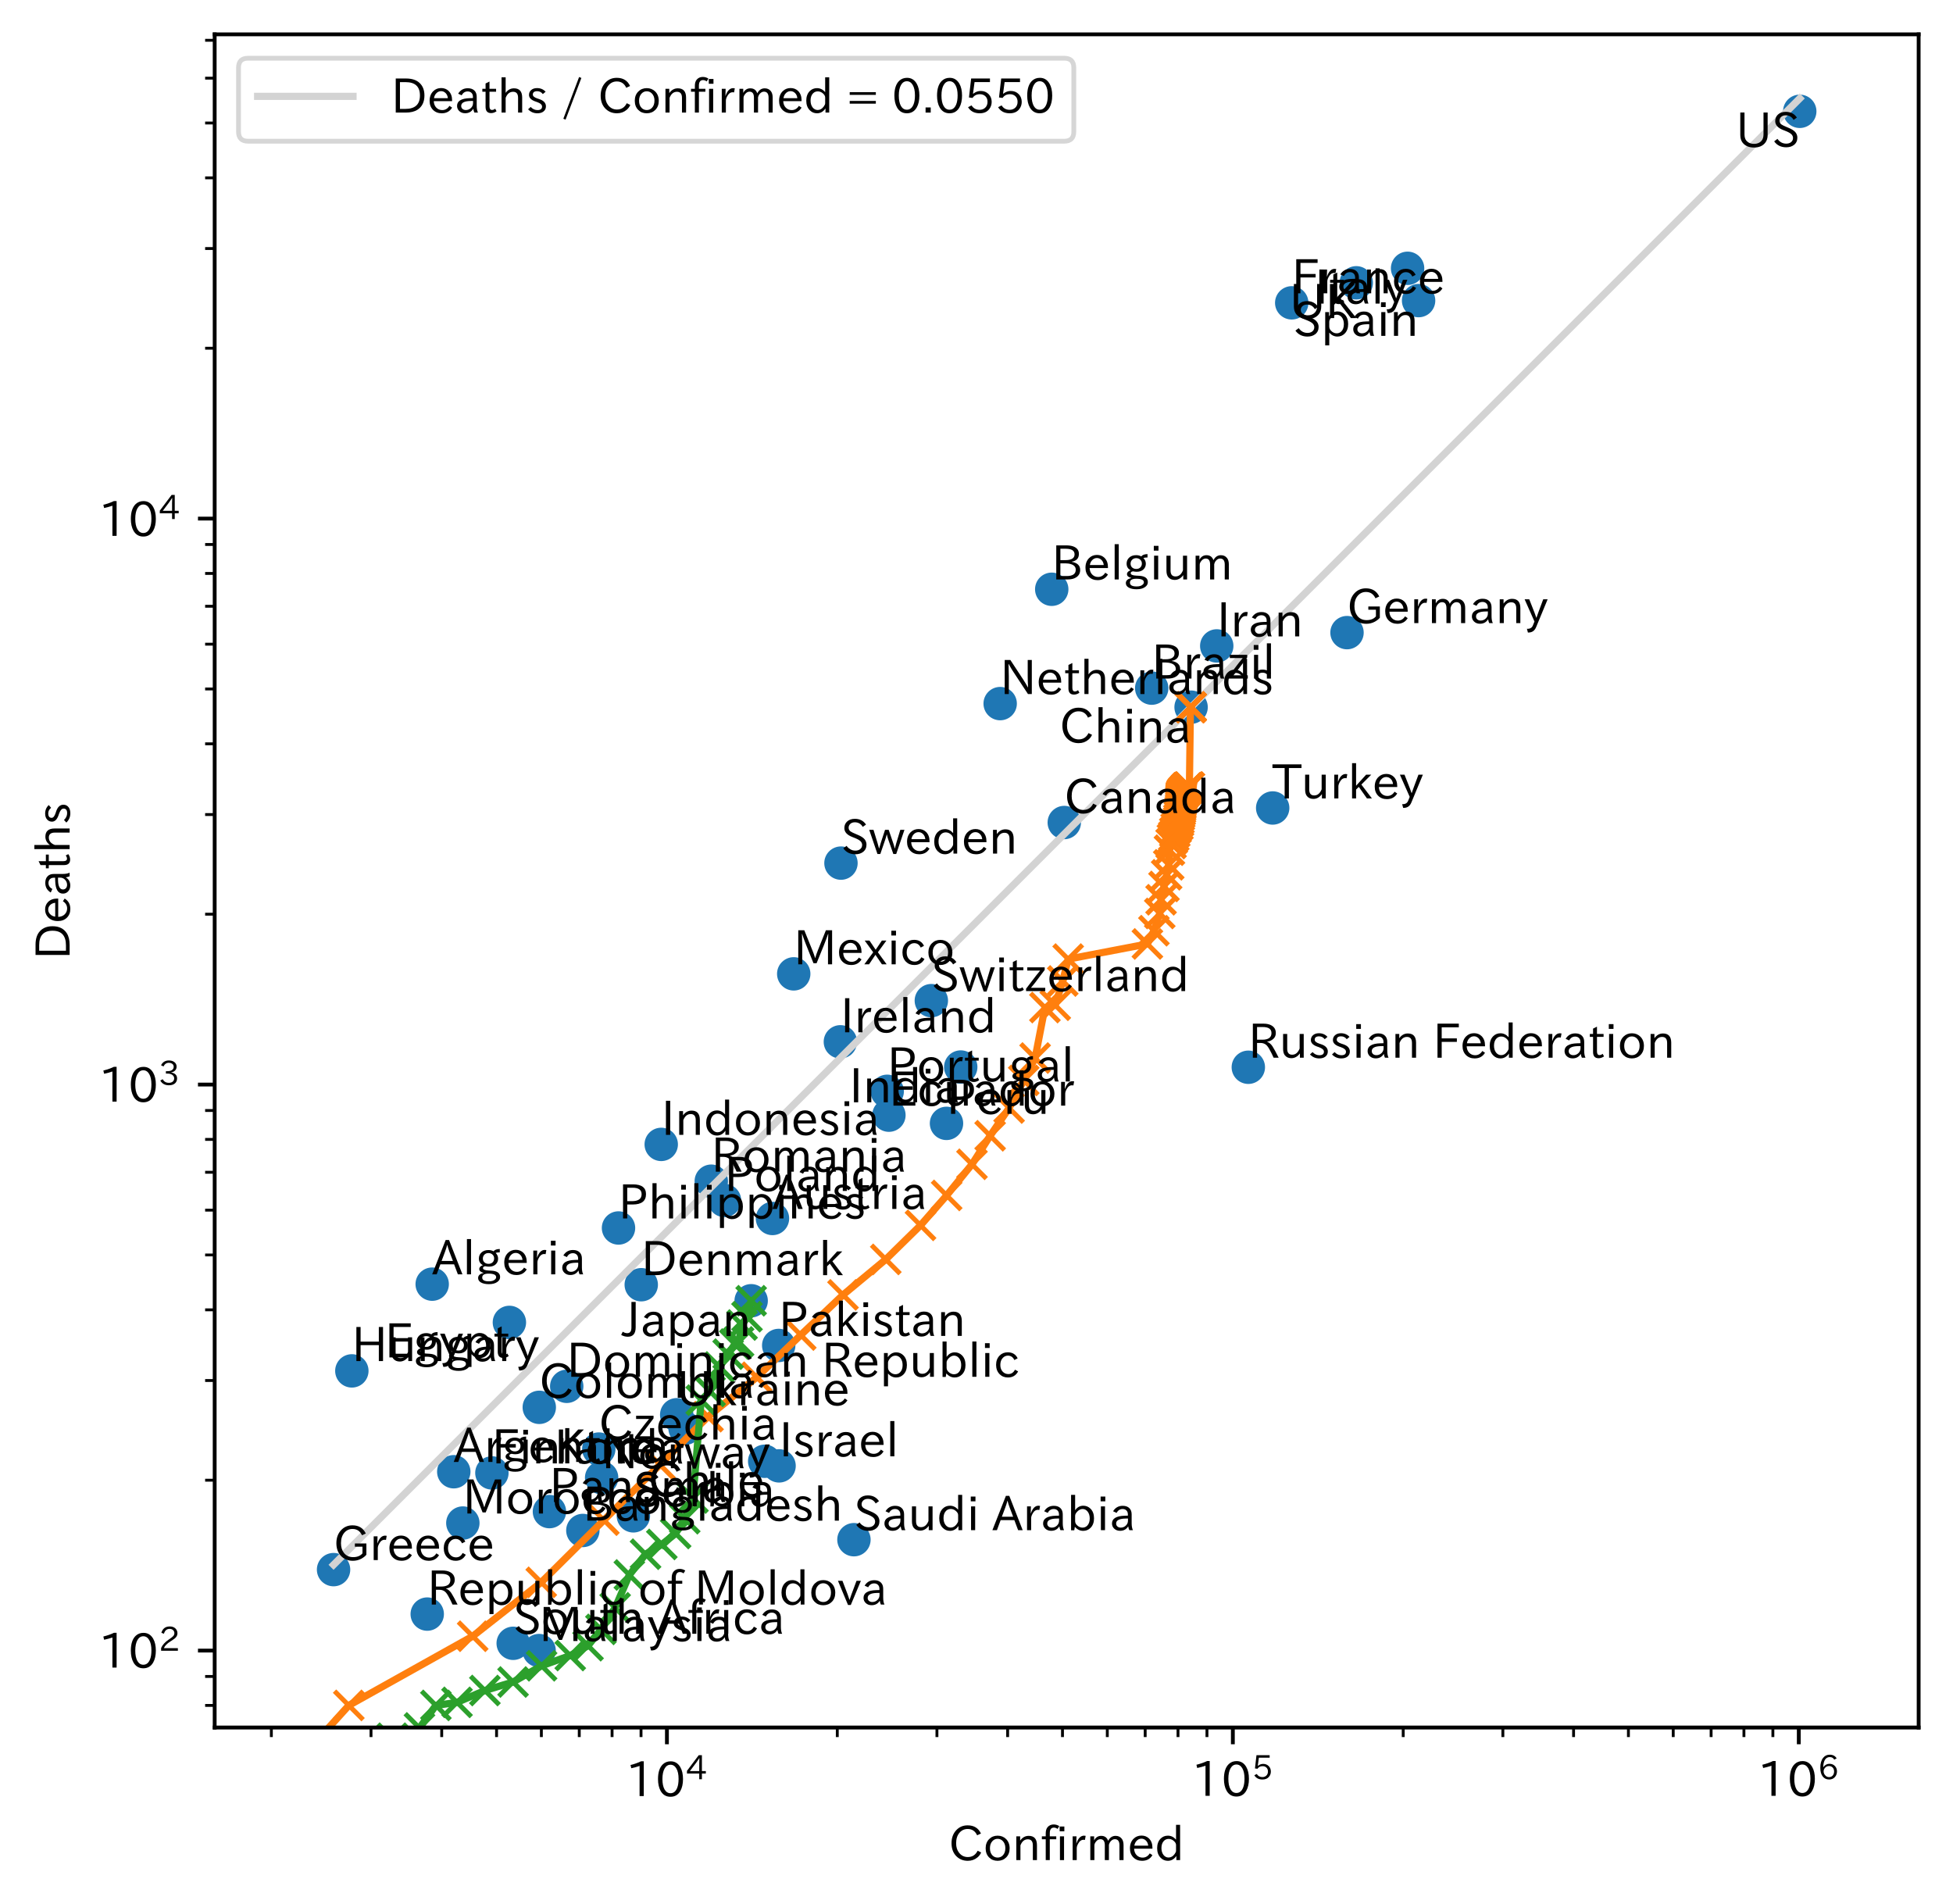 <?xml version="1.0" encoding="utf-8" standalone="no"?>
<!DOCTYPE svg PUBLIC "-//W3C//DTD SVG 1.1//EN"
  "http://www.w3.org/Graphics/SVG/1.1/DTD/svg11.dtd">
<!-- Created with matplotlib (https://matplotlib.org/) -->
<svg height="398.997pt" version="1.1" viewBox="0 0 409.311 398.997" width="409.311pt" xmlns="http://www.w3.org/2000/svg" xmlns:xlink="http://www.w3.org/1999/xlink">
 <defs>
  <style type="text/css">
*{stroke-linecap:butt;stroke-linejoin:round;}
  </style>
 </defs>
 <g id="figure_1">
  <g id="patch_1">
   <path d="M 0 398.997 
L 409.311 398.997 
L 409.311 0 
L 0 0 
z
" style="fill:#ffffff;"/>
  </g>
  <g id="axes_1">
   <g id="patch_2">
    <path d="M 44.991 362.016 
L 402.111 362.016 
L 402.111 7.2 
L 44.991 7.2 
z
" style="fill:#ffffff;"/>
   </g>
   <g id="matplotlib.axis_1">
    <g id="xtick_1">
     <g id="line2d_1">
      <defs>
       <path d="M 0 0 
L 0 3.5 
" id="mcb3da70e14" style="stroke:#000000;stroke-width:0.8;"/>
      </defs>
      <g>
       <use style="stroke:#000000;stroke-width:0.8;" x="139.774" xlink:href="#mcb3da70e14" y="362.016"/>
      </g>
     </g>
     <g id="text_1">
      <!-- $\mathdefault{10^{4}}$ -->
      <defs>
       <path d="M 38.484 0.984 
L 29.688 0.984 
L 29.688 64.109 
Q 21.438 61.281 12.312 59.328 
L 10.688 66.109 
Q 23.734 69.391 32.906 73.922 
L 38.484 73.922 
z
" id="IPAexGothic-49"/>
       <path d="M 31.844 73.828 
Q 45.016 73.828 52.094 61.625 
Q 57.719 51.953 57.719 36.625 
Q 57.719 21.438 52.094 11.578 
Q 45.125 -0.484 31.5 -0.484 
Q 17.922 -0.484 10.938 11.578 
Q 5.328 21.438 5.328 36.719 
Q 5.328 58.016 15.625 67.719 
Q 22.172 73.828 31.844 73.828 
z
M 31.5 66.656 
Q 23.688 66.656 19.188 58.734 
Q 14.594 50.734 14.594 36.625 
Q 14.594 22.75 19.094 14.797 
Q 23.641 6.984 31.5 6.984 
Q 40.922 6.984 45.453 18.016 
Q 48.438 25.344 48.438 37.109 
Q 48.438 50.875 43.844 58.734 
Q 39.203 66.656 31.5 66.656 
z
" id="IPAexGothic-48"/>
       <path d="M 59.578 18.109 
L 47.797 18.109 
L 47.797 0.984 
L 39.797 0.984 
L 39.797 18.109 
L 3.078 18.109 
L 3.078 26.125 
L 38.375 73.094 
L 47.797 73.094 
L 47.797 25.531 
L 59.578 25.531 
z
M 40.281 64.203 
L 39.984 64.203 
Q 35.594 57.125 31.297 51.312 
L 11.859 25.531 
L 39.797 25.531 
L 39.797 49.125 
Q 39.797 54.391 40.281 64.203 
z
" id="IPAexGothic-52"/>
      </defs>
      <g transform="translate(131.074 376.507)scale(0.1 -0.1)">
       <use transform="translate(0 0.287)" xlink:href="#IPAexGothic-49"/>
       <use transform="translate(62.988 0.287)" xlink:href="#IPAexGothic-48"/>
       <use transform="translate(126.865 35.834)scale(0.7)" xlink:href="#IPAexGothic-52"/>
      </g>
     </g>
    </g>
    <g id="xtick_2">
     <g id="line2d_2">
      <g>
       <use style="stroke:#000000;stroke-width:0.8;" x="258.382" xlink:href="#mcb3da70e14" y="362.016"/>
      </g>
     </g>
     <g id="text_2">
      <!-- $\mathdefault{10^{5}}$ -->
      <defs>
       <path d="M 18.406 40.672 
Q 25.531 46.297 33.938 46.297 
Q 44 46.297 50.641 39.5 
Q 56.844 33.016 56.844 23.391 
Q 56.844 14.656 51.516 8.016 
Q 44.828 -0.484 31.734 -0.484 
Q 14.984 -0.484 7.328 12.25 
L 14.656 16.062 
Q 20.453 6.781 31.453 6.781 
Q 38.531 6.781 43.266 11.188 
Q 48.141 15.828 48.141 23.484 
Q 48.141 30.719 43.844 35.016 
Q 39.359 39.5 32.125 39.5 
Q 21.969 39.5 16.75 31.688 
L 9.234 32.672 
L 13.812 72.406 
L 53.219 72.406 
L 53.219 64.891 
L 20.953 64.891 
L 17.719 40.672 
z
" id="IPAexGothic-53"/>
      </defs>
      <g transform="translate(249.682 376.507)scale(0.1 -0.1)">
       <use transform="translate(0 0.769)" xlink:href="#IPAexGothic-49"/>
       <use transform="translate(62.988 0.769)" xlink:href="#IPAexGothic-48"/>
       <use transform="translate(126.865 36.316)scale(0.7)" xlink:href="#IPAexGothic-53"/>
      </g>
     </g>
    </g>
    <g id="xtick_3">
     <g id="line2d_3">
      <g>
       <use style="stroke:#000000;stroke-width:0.8;" x="376.989" xlink:href="#mcb3da70e14" y="362.016"/>
      </g>
     </g>
     <g id="text_3">
      <!-- $\mathdefault{10^{6}}$ -->
      <defs>
       <path d="M 16.5 36.375 
Q 23.578 46.578 34.906 46.578 
Q 45.406 46.578 51.812 39.266 
Q 57.422 32.906 57.422 23.781 
Q 57.422 13.812 51.125 6.781 
Q 44.578 -0.484 34.031 -0.484 
Q 21.484 -0.484 14.406 9.078 
Q 7.516 18.406 7.516 34.812 
Q 7.516 53.516 15.828 64.203 
Q 23.344 73.828 35.5 73.828 
Q 49.859 73.828 56.391 62.891 
L 49.219 58.984 
Q 45.219 66.656 35.938 66.656 
Q 17.484 66.656 16.109 36.375 
z
M 33.453 39.797 
Q 26.312 39.797 21.625 34.469 
Q 17.438 29.688 17.438 24.078 
Q 17.438 18.062 21.141 13.188 
Q 26.125 6.688 33.734 6.688 
Q 41.703 6.688 45.953 13.188 
Q 48.828 17.625 48.828 23.484 
Q 48.828 30.375 45.016 34.812 
Q 40.625 39.797 33.453 39.797 
z
" id="IPAexGothic-54"/>
      </defs>
      <g transform="translate(368.289 376.507)scale(0.1 -0.1)">
       <use transform="translate(0 0.773)" xlink:href="#IPAexGothic-49"/>
       <use transform="translate(62.988 0.773)" xlink:href="#IPAexGothic-48"/>
       <use transform="translate(126.865 36.32)scale(0.7)" xlink:href="#IPAexGothic-54"/>
      </g>
     </g>
    </g>
    <g id="xtick_4">
     <g id="line2d_4">
      <defs>
       <path d="M 0 0 
L 0 2 
" id="mb5ebdea84d" style="stroke:#000000;stroke-width:0.6;"/>
      </defs>
      <g>
       <use style="stroke:#000000;stroke-width:0.6;" x="56.871" xlink:href="#mb5ebdea84d" y="362.016"/>
      </g>
     </g>
    </g>
    <g id="xtick_5">
     <g id="line2d_5">
      <g>
       <use style="stroke:#000000;stroke-width:0.6;" x="77.757" xlink:href="#mb5ebdea84d" y="362.016"/>
      </g>
     </g>
    </g>
    <g id="xtick_6">
     <g id="line2d_6">
      <g>
       <use style="stroke:#000000;stroke-width:0.6;" x="92.576" xlink:href="#mb5ebdea84d" y="362.016"/>
      </g>
     </g>
    </g>
    <g id="xtick_7">
     <g id="line2d_7">
      <g>
       <use style="stroke:#000000;stroke-width:0.6;" x="104.07" xlink:href="#mb5ebdea84d" y="362.016"/>
      </g>
     </g>
    </g>
    <g id="xtick_8">
     <g id="line2d_8">
      <g>
       <use style="stroke:#000000;stroke-width:0.6;" x="113.461" xlink:href="#mb5ebdea84d" y="362.016"/>
      </g>
     </g>
    </g>
    <g id="xtick_9">
     <g id="line2d_9">
      <g>
       <use style="stroke:#000000;stroke-width:0.6;" x="121.402" xlink:href="#mb5ebdea84d" y="362.016"/>
      </g>
     </g>
    </g>
    <g id="xtick_10">
     <g id="line2d_10">
      <g>
       <use style="stroke:#000000;stroke-width:0.6;" x="128.28" xlink:href="#mb5ebdea84d" y="362.016"/>
      </g>
     </g>
    </g>
    <g id="xtick_11">
     <g id="line2d_11">
      <g>
       <use style="stroke:#000000;stroke-width:0.6;" x="134.347" xlink:href="#mb5ebdea84d" y="362.016"/>
      </g>
     </g>
    </g>
    <g id="xtick_12">
     <g id="line2d_12">
      <g>
       <use style="stroke:#000000;stroke-width:0.6;" x="175.479" xlink:href="#mb5ebdea84d" y="362.016"/>
      </g>
     </g>
    </g>
    <g id="xtick_13">
     <g id="line2d_13">
      <g>
       <use style="stroke:#000000;stroke-width:0.6;" x="196.364" xlink:href="#mb5ebdea84d" y="362.016"/>
      </g>
     </g>
    </g>
    <g id="xtick_14">
     <g id="line2d_14">
      <g>
       <use style="stroke:#000000;stroke-width:0.6;" x="211.183" xlink:href="#mb5ebdea84d" y="362.016"/>
      </g>
     </g>
    </g>
    <g id="xtick_15">
     <g id="line2d_15">
      <g>
       <use style="stroke:#000000;stroke-width:0.6;" x="222.677" xlink:href="#mb5ebdea84d" y="362.016"/>
      </g>
     </g>
    </g>
    <g id="xtick_16">
     <g id="line2d_16">
      <g>
       <use style="stroke:#000000;stroke-width:0.6;" x="232.069" xlink:href="#mb5ebdea84d" y="362.016"/>
      </g>
     </g>
    </g>
    <g id="xtick_17">
     <g id="line2d_17">
      <g>
       <use style="stroke:#000000;stroke-width:0.6;" x="240.009" xlink:href="#mb5ebdea84d" y="362.016"/>
      </g>
     </g>
    </g>
    <g id="xtick_18">
     <g id="line2d_18">
      <g>
       <use style="stroke:#000000;stroke-width:0.6;" x="246.887" xlink:href="#mb5ebdea84d" y="362.016"/>
      </g>
     </g>
    </g>
    <g id="xtick_19">
     <g id="line2d_19">
      <g>
       <use style="stroke:#000000;stroke-width:0.6;" x="252.954" xlink:href="#mb5ebdea84d" y="362.016"/>
      </g>
     </g>
    </g>
    <g id="xtick_20">
     <g id="line2d_20">
      <g>
       <use style="stroke:#000000;stroke-width:0.6;" x="294.086" xlink:href="#mb5ebdea84d" y="362.016"/>
      </g>
     </g>
    </g>
    <g id="xtick_21">
     <g id="line2d_21">
      <g>
       <use style="stroke:#000000;stroke-width:0.6;" x="314.972" xlink:href="#mb5ebdea84d" y="362.016"/>
      </g>
     </g>
    </g>
    <g id="xtick_22">
     <g id="line2d_22">
      <g>
       <use style="stroke:#000000;stroke-width:0.6;" x="329.79" xlink:href="#mb5ebdea84d" y="362.016"/>
      </g>
     </g>
    </g>
    <g id="xtick_23">
     <g id="line2d_23">
      <g>
       <use style="stroke:#000000;stroke-width:0.6;" x="341.284" xlink:href="#mb5ebdea84d" y="362.016"/>
      </g>
     </g>
    </g>
    <g id="xtick_24">
     <g id="line2d_24">
      <g>
       <use style="stroke:#000000;stroke-width:0.6;" x="350.676" xlink:href="#mb5ebdea84d" y="362.016"/>
      </g>
     </g>
    </g>
    <g id="xtick_25">
     <g id="line2d_25">
      <g>
       <use style="stroke:#000000;stroke-width:0.6;" x="358.616" xlink:href="#mb5ebdea84d" y="362.016"/>
      </g>
     </g>
    </g>
    <g id="xtick_26">
     <g id="line2d_26">
      <g>
       <use style="stroke:#000000;stroke-width:0.6;" x="365.495" xlink:href="#mb5ebdea84d" y="362.016"/>
      </g>
     </g>
    </g>
    <g id="xtick_27">
     <g id="line2d_27">
      <g>
       <use style="stroke:#000000;stroke-width:0.6;" x="371.562" xlink:href="#mb5ebdea84d" y="362.016"/>
      </g>
     </g>
    </g>
    <g id="text_4">
     <!-- Confirmed -->
     <defs>
      <path d="M 68.016 17 
Q 65.328 10.844 60.297 6.688 
Q 51.766 -0.484 39.984 -0.484 
Q 24.812 -0.484 14.984 10.203 
Q 5.906 20.219 5.906 36.422 
Q 5.906 53.219 15.828 63.719 
Q 25.297 73.828 39.594 73.828 
Q 59.578 73.828 67.531 56.688 
L 59.516 52.984 
Q 53.516 66.219 39.703 66.219 
Q 29.547 66.219 22.703 58.5 
Q 15.531 50.25 15.531 36.281 
Q 15.531 24.219 21.625 16.5 
Q 28.766 7.375 40.047 7.375 
Q 54 7.375 60.594 20.609 
z
" id="IPAexGothic-67"/>
      <path d="M 29.984 52.203 
Q 40.531 52.203 47.75 45.125 
Q 55.172 37.703 55.172 25.594 
Q 55.172 13.875 47.906 6.594 
Q 40.766 -0.484 29.984 -0.484 
Q 19.188 -0.484 12.203 6.5 
Q 4.891 13.766 4.891 25.875 
Q 4.891 37.703 12.312 45.125 
Q 19.391 52.203 29.984 52.203 
z
M 29.984 45.609 
Q 23.734 45.609 19.391 41.109 
Q 13.875 35.594 13.875 25.781 
Q 13.875 16.109 19.281 10.688 
Q 23.688 6.297 29.984 6.297 
Q 36.422 6.297 40.766 10.797 
Q 46.188 16.219 46.188 26.125 
Q 46.188 35.453 40.672 41.109 
Q 36.188 45.609 29.984 45.609 
z
" id="IPAexGothic-111"/>
      <path d="M 52 0.984 
L 43.406 0.984 
L 43.406 31.891 
Q 43.406 44.578 32.906 44.578 
Q 22.312 44.578 17.391 31.891 
L 17.391 0.984 
L 8.797 0.984 
L 8.797 50.781 
L 16.797 50.781 
L 16.797 41.797 
Q 23.828 51.812 34.719 51.812 
Q 52 51.812 52 32.375 
z
" id="IPAexGothic-110"/>
      <path d="M 38.375 72.219 
L 34.812 66.312 
Q 31.109 69.094 27.203 69.094 
Q 18.5 69.094 18.5 57.375 
L 18.5 50.781 
L 32.078 50.781 
L 32.078 44.672 
L 18.5 44.672 
L 18.5 0.984 
L 10.016 0.984 
L 10.016 44.672 
L 1.906 44.672 
L 1.906 50.781 
L 10.016 50.781 
L 10.016 57.172 
Q 10.016 65.438 13.922 70.062 
Q 18.75 75.688 26.703 75.688 
Q 33.062 75.688 38.375 72.219 
z
" id="IPAexGothic-102"/>
      <path d="M 18.406 61.375 
L 8.594 61.375 
L 8.594 71.391 
L 18.406 71.391 
z
M 17.781 0.984 
L 9.188 0.984 
L 9.188 50.781 
L 17.781 50.781 
z
" id="IPAexGothic-105"/>
      <path d="M 36.078 51.812 
L 34.578 43.266 
Q 32.906 43.609 31.594 43.609 
Q 25.828 43.609 22.078 38.188 
Q 17.391 31.344 17.391 26.172 
L 17.391 0.984 
L 8.797 0.984 
L 8.797 50.781 
L 16.891 50.781 
L 16.5 35.984 
L 16.703 35.984 
Q 22.219 52.203 32.766 52.203 
Q 34.469 52.203 36.078 51.812 
z
" id="IPAexGothic-114"/>
      <path d="M 78.469 0.984 
L 69.875 0.984 
L 69.875 32.172 
Q 69.875 44.828 60.109 44.828 
Q 55.469 44.828 51.609 40.531 
Q 48.875 37.453 47.797 32.859 
L 47.797 0.984 
L 39.203 0.984 
L 39.203 32.281 
Q 39.203 44.828 29.984 44.828 
Q 25.094 44.828 21.391 40.531 
Q 17.391 36.031 17.391 31.891 
L 17.391 0.984 
L 8.797 0.984 
L 8.797 50.781 
L 16.797 50.781 
L 16.797 42.188 
Q 21.734 51.812 31.688 51.812 
Q 42.578 51.812 46.188 41.359 
Q 51.609 51.812 61.766 51.812 
Q 69.969 51.812 74.562 46 
Q 78.469 41.219 78.469 32.375 
z
" id="IPAexGothic-109"/>
      <path d="M 13.484 24.906 
Q 13.922 16.266 18.891 11.281 
Q 23.969 6.203 31.203 6.203 
Q 40.719 6.203 46.297 15.094 
L 51.906 11.375 
Q 44.828 -0.484 30.172 -0.484 
Q 19.094 -0.484 11.969 6.594 
Q 4.781 13.812 4.781 25.641 
Q 4.781 38.188 12.312 45.703 
Q 19 52.391 29 52.391 
Q 38.422 52.391 44.781 46.188 
Q 51.906 38.969 51.906 26.906 
L 51.906 24.906 
z
M 43.062 31.203 
Q 42.328 37.984 38.281 41.891 
Q 34.281 45.906 28.812 45.906 
Q 22.469 45.906 17.969 40.484 
Q 14.891 36.812 13.969 31.203 
z
" id="IPAexGothic-101"/>
      <path d="M 52.984 0.984 
L 45.172 0.984 
L 45.172 9.672 
Q 38.141 -0.484 27.391 -0.484 
Q 18.453 -0.484 12.312 5.812 
Q 4.891 13.188 4.891 25.984 
Q 4.891 38.531 12.062 45.906 
Q 18.266 52.203 27.391 52.203 
Q 37.25 52.203 44.484 43.891 
L 44.484 74.906 
L 52.984 74.906 
z
M 44.484 20.359 
L 44.484 32.766 
Q 44.484 37.703 38.375 42.281 
Q 34.078 45.406 28.953 45.406 
Q 23.188 45.406 19.188 41.406 
Q 13.875 36.078 13.875 26.219 
Q 13.875 17.328 18.266 11.719 
Q 22.516 6.391 28.859 6.391 
Q 36.281 6.391 41.5 13.672 
Q 44.484 17.719 44.484 20.359 
z
" id="IPAexGothic-100"/>
     </defs>
     <g transform="translate(198.833 389.897)scale(0.1 -0.1)">
      <use xlink:href="#IPAexGothic-67"/>
      <use x="72.51" xlink:href="#IPAexGothic-111"/>
      <use x="132.91" xlink:href="#IPAexGothic-110"/>
      <use x="193.311" xlink:href="#IPAexGothic-102"/>
      <use x="223.926" xlink:href="#IPAexGothic-105"/>
      <use x="250.928" xlink:href="#IPAexGothic-114"/>
      <use x="287.939" xlink:href="#IPAexGothic-109"/>
      <use x="375.049" xlink:href="#IPAexGothic-101"/>
      <use x="431.934" xlink:href="#IPAexGothic-100"/>
     </g>
    </g>
   </g>
   <g id="matplotlib.axis_2">
    <g id="ytick_1">
     <g id="line2d_28">
      <defs>
       <path d="M 0 0 
L -3.5 0 
" id="m8823aa78e1" style="stroke:#000000;stroke-width:0.8;"/>
      </defs>
      <g>
       <use style="stroke:#000000;stroke-width:0.8;" x="44.991" xlink:href="#m8823aa78e1" y="345.888"/>
      </g>
     </g>
     <g id="text_5">
      <!-- $\mathdefault{10^{2}}$ -->
      <defs>
       <path d="M 57.172 0.984 
L 6.984 0.984 
L 6.984 9.281 
Q 12.891 23.047 29.594 34.422 
L 32.375 36.281 
Q 40.922 42.141 43.609 45.406 
Q 46.688 49.266 46.688 53.812 
Q 46.688 58.938 43.062 62.547 
Q 39.062 66.547 32.562 66.547 
Q 19.531 66.547 15.484 52 
L 7.766 54.781 
Q 13.328 73.828 33.062 73.828 
Q 43.844 73.828 50.25 67.438 
Q 55.859 61.672 55.859 53.516 
Q 55.859 47.469 52.25 42.531 
Q 48.922 37.75 36.969 30.281 
L 34.859 29 
Q 19.625 19.578 15.281 8.891 
L 57.172 8.891 
z
" id="IPAexGothic-50"/>
      </defs>
      <g transform="translate(20.591 349.633)scale(0.1 -0.1)">
       <use transform="translate(0 0.773)" xlink:href="#IPAexGothic-49"/>
       <use transform="translate(62.988 0.773)" xlink:href="#IPAexGothic-48"/>
       <use transform="translate(126.865 36.32)scale(0.7)" xlink:href="#IPAexGothic-50"/>
      </g>
     </g>
    </g>
    <g id="ytick_2">
     <g id="line2d_29">
      <g>
       <use style="stroke:#000000;stroke-width:0.8;" x="44.991" xlink:href="#m8823aa78e1" y="227.281"/>
      </g>
     </g>
     <g id="text_6">
      <!-- $\mathdefault{10^{3}}$ -->
      <defs>
       <path d="M 37.203 37.797 
Q 54.781 34.625 54.781 19.969 
Q 54.781 11.188 48.875 5.562 
Q 42.328 -0.484 30.375 -0.484 
Q 12.453 -0.484 4.5 13.766 
L 11.812 17.672 
Q 17.328 6.891 30.281 6.891 
Q 37.891 6.891 42.094 10.797 
Q 46.094 14.5 46.094 20.172 
Q 46.094 26.859 40.094 30.906 
Q 34.625 34.578 25.688 34.578 
L 21.297 34.578 
L 21.297 41.703 
L 25.875 41.703 
Q 34.859 41.703 39.594 45.125 
Q 44.672 48.734 44.672 54.828 
Q 44.672 61.469 38.969 64.656 
Q 35.297 66.844 30.172 66.844 
Q 19.344 66.844 14.109 55.906 
L 6.781 59.422 
Q 14.016 73.828 30.281 73.828 
Q 40.578 73.828 46.969 68.656 
Q 53.375 63.578 53.375 55.219 
Q 53.375 47.312 47.172 42.281 
Q 43.172 39.062 37.203 38.188 
z
" id="IPAexGothic-51"/>
      </defs>
      <g transform="translate(20.591 231.026)scale(0.1 -0.1)">
       <use transform="translate(0 0.773)" xlink:href="#IPAexGothic-49"/>
       <use transform="translate(62.988 0.773)" xlink:href="#IPAexGothic-48"/>
       <use transform="translate(126.865 36.32)scale(0.7)" xlink:href="#IPAexGothic-51"/>
      </g>
     </g>
    </g>
    <g id="ytick_3">
     <g id="line2d_30">
      <g>
       <use style="stroke:#000000;stroke-width:0.8;" x="44.991" xlink:href="#m8823aa78e1" y="108.673"/>
      </g>
     </g>
     <g id="text_7">
      <!-- $\mathdefault{10^{4}}$ -->
      <g transform="translate(20.591 112.419)scale(0.1 -0.1)">
       <use transform="translate(0 0.287)" xlink:href="#IPAexGothic-49"/>
       <use transform="translate(62.988 0.287)" xlink:href="#IPAexGothic-48"/>
       <use transform="translate(126.865 35.834)scale(0.7)" xlink:href="#IPAexGothic-52"/>
      </g>
     </g>
    </g>
    <g id="ytick_4">
     <g id="line2d_31">
      <defs>
       <path d="M 0 0 
L -2 0 
" id="m7d41db9a20" style="stroke:#000000;stroke-width:0.6;"/>
      </defs>
      <g>
       <use style="stroke:#000000;stroke-width:0.6;" x="44.991" xlink:href="#m7d41db9a20" y="357.382"/>
      </g>
     </g>
    </g>
    <g id="ytick_5">
     <g id="line2d_32">
      <g>
       <use style="stroke:#000000;stroke-width:0.6;" x="44.991" xlink:href="#m7d41db9a20" y="351.315"/>
      </g>
     </g>
    </g>
    <g id="ytick_6">
     <g id="line2d_33">
      <g>
       <use style="stroke:#000000;stroke-width:0.6;" x="44.991" xlink:href="#m7d41db9a20" y="310.184"/>
      </g>
     </g>
    </g>
    <g id="ytick_7">
     <g id="line2d_34">
      <g>
       <use style="stroke:#000000;stroke-width:0.6;" x="44.991" xlink:href="#m7d41db9a20" y="289.298"/>
      </g>
     </g>
    </g>
    <g id="ytick_8">
     <g id="line2d_35">
      <g>
       <use style="stroke:#000000;stroke-width:0.6;" x="44.991" xlink:href="#m7d41db9a20" y="274.479"/>
      </g>
     </g>
    </g>
    <g id="ytick_9">
     <g id="line2d_36">
      <g>
       <use style="stroke:#000000;stroke-width:0.6;" x="44.991" xlink:href="#m7d41db9a20" y="262.985"/>
      </g>
     </g>
    </g>
    <g id="ytick_10">
     <g id="line2d_37">
      <g>
       <use style="stroke:#000000;stroke-width:0.6;" x="44.991" xlink:href="#m7d41db9a20" y="253.594"/>
      </g>
     </g>
    </g>
    <g id="ytick_11">
     <g id="line2d_38">
      <g>
       <use style="stroke:#000000;stroke-width:0.6;" x="44.991" xlink:href="#m7d41db9a20" y="245.653"/>
      </g>
     </g>
    </g>
    <g id="ytick_12">
     <g id="line2d_39">
      <g>
       <use style="stroke:#000000;stroke-width:0.6;" x="44.991" xlink:href="#m7d41db9a20" y="238.775"/>
      </g>
     </g>
    </g>
    <g id="ytick_13">
     <g id="line2d_40">
      <g>
       <use style="stroke:#000000;stroke-width:0.6;" x="44.991" xlink:href="#m7d41db9a20" y="232.708"/>
      </g>
     </g>
    </g>
    <g id="ytick_14">
     <g id="line2d_41">
      <g>
       <use style="stroke:#000000;stroke-width:0.6;" x="44.991" xlink:href="#m7d41db9a20" y="191.576"/>
      </g>
     </g>
    </g>
    <g id="ytick_15">
     <g id="line2d_42">
      <g>
       <use style="stroke:#000000;stroke-width:0.6;" x="44.991" xlink:href="#m7d41db9a20" y="170.691"/>
      </g>
     </g>
    </g>
    <g id="ytick_16">
     <g id="line2d_43">
      <g>
       <use style="stroke:#000000;stroke-width:0.6;" x="44.991" xlink:href="#m7d41db9a20" y="155.872"/>
      </g>
     </g>
    </g>
    <g id="ytick_17">
     <g id="line2d_44">
      <g>
       <use style="stroke:#000000;stroke-width:0.6;" x="44.991" xlink:href="#m7d41db9a20" y="144.378"/>
      </g>
     </g>
    </g>
    <g id="ytick_18">
     <g id="line2d_45">
      <g>
       <use style="stroke:#000000;stroke-width:0.6;" x="44.991" xlink:href="#m7d41db9a20" y="134.986"/>
      </g>
     </g>
    </g>
    <g id="ytick_19">
     <g id="line2d_46">
      <g>
       <use style="stroke:#000000;stroke-width:0.6;" x="44.991" xlink:href="#m7d41db9a20" y="127.046"/>
      </g>
     </g>
    </g>
    <g id="ytick_20">
     <g id="line2d_47">
      <g>
       <use style="stroke:#000000;stroke-width:0.6;" x="44.991" xlink:href="#m7d41db9a20" y="120.168"/>
      </g>
     </g>
    </g>
    <g id="ytick_21">
     <g id="line2d_48">
      <g>
       <use style="stroke:#000000;stroke-width:0.6;" x="44.991" xlink:href="#m7d41db9a20" y="114.101"/>
      </g>
     </g>
    </g>
    <g id="ytick_22">
     <g id="line2d_49">
      <g>
       <use style="stroke:#000000;stroke-width:0.6;" x="44.991" xlink:href="#m7d41db9a20" y="72.969"/>
      </g>
     </g>
    </g>
    <g id="ytick_23">
     <g id="line2d_50">
      <g>
       <use style="stroke:#000000;stroke-width:0.6;" x="44.991" xlink:href="#m7d41db9a20" y="52.083"/>
      </g>
     </g>
    </g>
    <g id="ytick_24">
     <g id="line2d_51">
      <g>
       <use style="stroke:#000000;stroke-width:0.6;" x="44.991" xlink:href="#m7d41db9a20" y="37.265"/>
      </g>
     </g>
    </g>
    <g id="ytick_25">
     <g id="line2d_52">
      <g>
       <use style="stroke:#000000;stroke-width:0.6;" x="44.991" xlink:href="#m7d41db9a20" y="25.771"/>
      </g>
     </g>
    </g>
    <g id="ytick_26">
     <g id="line2d_53">
      <g>
       <use style="stroke:#000000;stroke-width:0.6;" x="44.991" xlink:href="#m7d41db9a20" y="16.379"/>
      </g>
     </g>
    </g>
    <g id="ytick_27">
     <g id="line2d_54">
      <g>
       <use style="stroke:#000000;stroke-width:0.6;" x="44.991" xlink:href="#m7d41db9a20" y="8.439"/>
      </g>
     </g>
    </g>
    <g id="text_8">
     <!-- Deaths -->
     <defs>
      <path d="M 9.516 72.406 
L 31 72.406 
Q 49.359 72.406 59.234 63.281 
Q 69.625 53.812 69.625 36.812 
Q 69.625 16.359 54.938 6.891 
Q 45.703 0.984 30.328 0.984 
L 9.516 0.984 
z
M 18.312 8.688 
L 29.594 8.688 
Q 60.203 8.688 60.203 36.812 
Q 60.203 64.797 30.125 64.797 
L 18.312 64.797 
z
" id="IPAexGothic-68"/>
      <path d="M 49.312 0.984 
L 41.75 0.984 
Q 39.984 4.734 39.547 8.688 
L 39.203 8.688 
Q 33.547 -0.391 22.312 -0.391 
Q 14.594 -0.391 9.719 4.5 
Q 5.422 8.797 5.422 14.984 
Q 5.422 30.422 32.031 31.203 
L 38.719 31.391 
L 38.719 33.984 
Q 38.719 39.203 35.75 42.188 
Q 32.625 45.312 27.734 45.312 
Q 19.344 45.312 15.141 37.156 
L 7.719 40.578 
Q 14.656 52 27.938 52 
Q 37.109 52 42.047 46.875 
Q 46.625 42.281 46.625 33.891 
L 46.625 15.578 
Q 46.625 6.25 49.312 0.984 
z
M 38.922 25.391 
L 33.453 25.297 
Q 14.109 24.859 14.109 14.891 
Q 14.109 11.375 16.406 9.078 
Q 19.234 6.297 23.828 6.297 
Q 30.219 6.297 34.906 10.984 
Q 38.922 15.141 38.922 21 
z
" id="IPAexGothic-97"/>
      <path d="M 33.203 3.766 
Q 27.641 -0.094 21.828 -0.094 
Q 10.203 -0.094 10.203 12.984 
L 10.203 44.672 
L 3.422 44.672 
L 3.422 50.781 
L 10.203 50.781 
L 10.203 61.969 
L 18.406 66.062 
L 18.406 50.781 
L 32.234 50.781 
L 32.234 44.672 
L 18.406 44.672 
L 18.406 14.156 
Q 18.406 6.5 23.641 6.5 
Q 27.156 6.5 30.328 9.188 
z
" id="IPAexGothic-116"/>
      <path d="M 52.297 0.984 
L 43.703 0.984 
L 43.703 31.891 
Q 43.703 44.578 33.297 44.578 
Q 22.609 44.578 17.672 31.891 
L 17.672 0.984 
L 9.078 0.984 
L 9.078 74.906 
L 17.672 74.906 
L 17.672 42.281 
Q 24.469 51.812 35.109 51.812 
Q 52.297 51.812 52.297 32.375 
z
" id="IPAexGothic-104"/>
      <path d="M 34.906 39.797 
Q 30.281 45.797 23.188 45.797 
Q 13.922 45.797 13.922 38.672 
Q 13.922 33.641 23.922 30.375 
L 27.203 29.297 
Q 41.406 24.656 41.406 13.969 
Q 41.406 6.781 35.5 2.688 
Q 30.812 -0.484 23.391 -0.484 
Q 11.969 -0.484 4 7.859 
L 9.422 12.797 
Q 15.578 6.203 23.688 6.203 
Q 33.297 6.203 33.297 13.672 
Q 33.297 19.344 22.703 23.094 
L 19.281 24.266 
Q 5.906 28.953 5.906 37.984 
Q 5.906 43.703 9.812 47.609 
Q 14.5 52.297 22.703 52.297 
Q 33.688 52.297 40.719 44.672 
z
" id="IPAexGothic-115"/>
     </defs>
     <g transform="translate(14.691 201.061)rotate(-90)scale(0.1 -0.1)">
      <use xlink:href="#IPAexGothic-68"/>
      <use x="75.684" xlink:href="#IPAexGothic-101"/>
      <use x="132.568" xlink:href="#IPAexGothic-97"/>
      <use x="187.549" xlink:href="#IPAexGothic-116"/>
      <use x="222.168" xlink:href="#IPAexGothic-104"/>
      <use x="282.861" xlink:href="#IPAexGothic-115"/>
     </g>
    </g>
   </g>
   <g id="line2d_55">
    <defs>
     <path d="M 0 3 
C 0.796 3 1.559 2.684 2.121 2.121 
C 2.684 1.559 3 0.796 3 0 
C 3 -0.796 2.684 -1.559 2.121 -2.121 
C 1.559 -2.684 0.796 -3 0 -3 
C -0.796 -3 -1.559 -2.684 -2.121 -2.121 
C -2.684 -1.559 -3 -0.796 -3 0 
C -3 0.796 -2.684 1.559 -2.121 2.121 
C -1.559 2.684 -0.796 3 0 3 
z
" id="m0e22d76bbf" style="stroke:#1f77b4;"/>
    </defs>
    <g clip-path="url(#p2002d5d921)">
     <use style="fill:#1f77b4;stroke:#1f77b4;" x="249.629" xlink:href="#m0e22d76bbf" y="148.194"/>
     <use style="fill:#1f77b4;stroke:#1f77b4;" x="157.429" xlink:href="#m0e22d76bbf" y="272.583"/>
     <use style="fill:#1f77b4;stroke:#1f77b4;" x="143.571" xlink:href="#m0e22d76bbf" y="299.311"/>
     <use style="fill:#1f77b4;stroke:#1f77b4;" x="129.627" xlink:href="#m0e22d76bbf" y="257.332"/>
     <use style="fill:#1f77b4;stroke:#1f77b4;" x="112.987" xlink:href="#m0e22d76bbf" y="345.888"/>
     <use style="fill:#1f77b4;stroke:#1f77b4;" x="297.31" xlink:href="#m0e22d76bbf" y="62.991"/>
     <use style="fill:#1f77b4;stroke:#1f77b4;" x="295.003" xlink:href="#m0e22d76bbf" y="56.226"/>
     <use style="fill:#1f77b4;stroke:#1f77b4;" x="284.247" xlink:href="#m0e22d76bbf" y="59.263"/>
     <use style="fill:#1f77b4;stroke:#1f77b4;" x="282.307" xlink:href="#m0e22d76bbf" y="132.571"/>
     <use style="fill:#1f77b4;stroke:#1f77b4;" x="270.72" xlink:href="#m0e22d76bbf" y="63.462"/>
     <use style="fill:#1f77b4;stroke:#1f77b4;" x="266.728" xlink:href="#m0e22d76bbf" y="169.318"/>
     <use style="fill:#1f77b4;stroke:#1f77b4;" x="261.624" xlink:href="#m0e22d76bbf" y="223.651"/>
     <use style="fill:#1f77b4;stroke:#1f77b4;" x="220.423" xlink:href="#m0e22d76bbf" y="123.485"/>
     <use style="fill:#1f77b4;stroke:#1f77b4;" x="209.617" xlink:href="#m0e22d76bbf" y="147.445"/>
     <use style="fill:#1f77b4;stroke:#1f77b4;" x="195.19" xlink:href="#m0e22d76bbf" y="209.692"/>
     <use style="fill:#1f77b4;stroke:#1f77b4;" x="185.943" xlink:href="#m0e22d76bbf" y="228.691"/>
     <use style="fill:#1f77b4;stroke:#1f77b4;" x="176.251" xlink:href="#m0e22d76bbf" y="180.871"/>
     <use style="fill:#1f77b4;stroke:#1f77b4;" x="176.126" xlink:href="#m0e22d76bbf" y="218.32"/>
     <use style="fill:#1f77b4;stroke:#1f77b4;" x="163.278" xlink:href="#m0e22d76bbf" y="307.182"/>
     <use style="fill:#1f77b4;stroke:#1f77b4;" x="161.895" xlink:href="#m0e22d76bbf" y="255.34"/>
     <use style="fill:#1f77b4;stroke:#1f77b4;" x="151.842" xlink:href="#m0e22d76bbf" y="251.573"/>
     <use style="fill:#1f77b4;stroke:#1f77b4;" x="149.071" xlink:href="#m0e22d76bbf" y="247.527"/>
     <use style="fill:#1f77b4;stroke:#1f77b4;" x="141.824" xlink:href="#m0e22d76bbf" y="296.471"/>
     <use style="fill:#1f77b4;stroke:#1f77b4;" x="134.393" xlink:href="#m0e22d76bbf" y="269.22"/>
     <use style="fill:#1f77b4;stroke:#1f77b4;" x="132.743" xlink:href="#m0e22d76bbf" y="317.654"/>
     <use style="fill:#1f77b4;stroke:#1f77b4;" x="126.09" xlink:href="#m0e22d76bbf" y="309.671"/>
     <use style="fill:#1f77b4;stroke:#1f77b4;" x="125.495" xlink:href="#m0e22d76bbf" y="303.661"/>
     <use style="fill:#1f77b4;stroke:#1f77b4;" x="103.092" xlink:href="#m0e22d76bbf" y="308.661"/>
     <use style="fill:#1f77b4;stroke:#1f77b4;" x="89.539" xlink:href="#m0e22d76bbf" y="338.243"/>
     <use style="fill:#1f77b4;stroke:#1f77b4;" x="73.741" xlink:href="#m0e22d76bbf" y="287.278"/>
     <use style="fill:#1f77b4;stroke:#1f77b4;" x="69.908" xlink:href="#m0e22d76bbf" y="328.925"/>
     <use style="fill:#1f77b4;stroke:#1f77b4;" x="201.352" xlink:href="#m0e22d76bbf" y="223.603"/>
     <use style="fill:#1f77b4;stroke:#1f77b4;" x="138.581" xlink:href="#m0e22d76bbf" y="239.816"/>
     <use style="fill:#1f77b4;stroke:#1f77b4;" x="122.154" xlink:href="#m0e22d76bbf" y="320.721"/>
     <use style="fill:#1f77b4;stroke:#1f77b4;" x="255.006" xlink:href="#m0e22d76bbf" y="135.357"/>
     <use style="fill:#1f77b4;stroke:#1f77b4;" x="178.969" xlink:href="#m0e22d76bbf" y="322.653"/>
     <use style="fill:#1f77b4;stroke:#1f77b4;" x="163.203" xlink:href="#m0e22d76bbf" y="281.95"/>
     <use style="fill:#1f77b4;stroke:#1f77b4;" x="106.759" xlink:href="#m0e22d76bbf" y="277.121"/>
     <use style="fill:#1f77b4;stroke:#1f77b4;" x="97.003" xlink:href="#m0e22d76bbf" y="319.165"/>
     <use style="fill:#1f77b4;stroke:#1f77b4;" x="377.193" xlink:href="#m0e22d76bbf" y="23.328"/>
     <use style="fill:#1f77b4;stroke:#1f77b4;" x="241.379" xlink:href="#m0e22d76bbf" y="144.203"/>
     <use style="fill:#1f77b4;stroke:#1f77b4;" x="223.05" xlink:href="#m0e22d76bbf" y="172.366"/>
     <use style="fill:#1f77b4;stroke:#1f77b4;" x="198.368" xlink:href="#m0e22d76bbf" y="235.41"/>
     <use style="fill:#1f77b4;stroke:#1f77b4;" x="186.299" xlink:href="#m0e22d76bbf" y="233.69"/>
     <use style="fill:#1f77b4;stroke:#1f77b4;" x="166.35" xlink:href="#m0e22d76bbf" y="204.078"/>
     <use style="fill:#1f77b4;stroke:#1f77b4;" x="160.264" xlink:href="#m0e22d76bbf" y="306.219"/>
     <use style="fill:#1f77b4;stroke:#1f77b4;" x="118.775" xlink:href="#m0e22d76bbf" y="290.514"/>
     <use style="fill:#1f77b4;stroke:#1f77b4;" x="115.15" xlink:href="#m0e22d76bbf" y="316.768"/>
     <use style="fill:#1f77b4;stroke:#1f77b4;" x="113.022" xlink:href="#m0e22d76bbf" y="294.916"/>
     <use style="fill:#1f77b4;stroke:#1f77b4;" x="95.101" xlink:href="#m0e22d76bbf" y="308.412"/>
     <use style="fill:#1f77b4;stroke:#1f77b4;" x="107.555" xlink:href="#m0e22d76bbf" y="344.365"/>
     <use style="fill:#1f77b4;stroke:#1f77b4;" x="90.58" xlink:href="#m0e22d76bbf" y="269.104"/>
    </g>
   </g>
   <g id="line2d_56">
    <path clip-path="url(#p2002d5d921)" d="M 69.908 327.914 
L 377.193 20.629 
" style="fill:none;stroke:#d3d3d3;stroke-linecap:square;stroke-width:1.5;"/>
   </g>
   <g id="line2d_57">
    <path clip-path="url(#p2002d5d921)" d="M 27.179 399.997 
L 34.562 391.815 
L 56.484 375.755 
L 73.106 357.382 
L 99.065 342.887 
L 113.436 331.587 
L 126.551 318.555 
L 138.311 306.94 
L 148.392 296.868 
L 158.597 288.616 
L 167.823 279.764 
L 176.678 271.356 
L 185.643 263.921 
L 192.921 256.781 
L 198.403 250.511 
L 203.71 243.988 
L 207.515 238.008 
L 211.485 232.195 
L 214.557 226.412 
L 216.94 221.72 
L 218.994 211.14 
L 221.159 210.653 
L 222.733 205.577 
L 223.873 200.988 
L 240.474 197.811 
L 241.836 195.038 
L 243.066 191.422 
L 243.339 188.551 
L 243.952 185.762 
L 244.51 183.313 
L 244.947 181.228 
L 245.093 178.161 
L 245.438 176.771 
L 245.709 175.776 
L 245.998 175.229 
L 246.214 174.41 
L 246.496 173.55 
L 246.867 172.919 
L 246.999 172.171 
L 247.083 171.626 
L 247.158 170.966 
L 247.25 170.434 
L 247.343 169.924 
L 247.408 169.452 
L 247.437 169.002 
L 247.466 168.621 
L 247.479 168.341 
L 247.499 167.982 
L 247.515 167.803 
L 247.521 167.689 
L 247.541 167.463 
L 247.558 167.302 
L 247.576 167.077 
L 247.601 166.87 
L 247.601 166.87 
L 247.638 166.695 
L 247.718 166.52 
L 247.791 166.394 
L 247.843 166.299 
L 247.908 166.157 
L 248 166.047 
L 248.064 165.985 
L 248.135 165.891 
L 248.208 165.812 
L 248.304 165.766 
L 248.382 165.688 
L 248.439 165.625 
L 248.5 165.563 
L 248.554 165.454 
L 248.612 165.361 
L 248.661 165.3 
L 248.706 165.238 
L 248.74 165.191 
L 248.787 165.161 
L 248.828 165.161 
L 248.881 165.13 
L 248.938 165.099 
L 248.973 165.084 
L 249.012 165.022 
L 249.082 165.022 
L 249.153 164.991 
L 249.214 164.991 
L 249.244 164.976 
L 249.276 164.976 
L 249.492 148.205 
L 249.511 148.205 
L 249.524 148.205 
L 249.546 148.205 
L 249.554 148.205 
L 249.576 148.205 
L 249.585 148.205 
L 249.591 148.205 
L 249.599 148.205 
L 249.607 148.205 
L 249.609 148.194 
L 249.613 148.194 
L 249.626 148.194 
L 249.629 148.194 
" style="fill:none;stroke:#ff7f0e;stroke-linecap:square;stroke-width:1.5;"/>
    <defs>
     <path d="M -3 3 
L 3 -3 
M -3 -3 
L 3 3 
" id="m2fb39b598e" style="stroke:#ff7f0e;"/>
    </defs>
    <g clip-path="url(#p2002d5d921)">
     <use style="fill:#ff7f0e;stroke:#ff7f0e;" x="-1" xlink:href="#m2fb39b598e" y="430.256"/>
     <use style="fill:#ff7f0e;stroke:#ff7f0e;" x="11.569" xlink:href="#m2fb39b598e" y="417.297"/>
     <use style="fill:#ff7f0e;stroke:#ff7f0e;" x="34.562" xlink:href="#m2fb39b598e" y="391.815"/>
     <use style="fill:#ff7f0e;stroke:#ff7f0e;" x="56.484" xlink:href="#m2fb39b598e" y="375.755"/>
     <use style="fill:#ff7f0e;stroke:#ff7f0e;" x="73.106" xlink:href="#m2fb39b598e" y="357.382"/>
     <use style="fill:#ff7f0e;stroke:#ff7f0e;" x="99.065" xlink:href="#m2fb39b598e" y="342.887"/>
     <use style="fill:#ff7f0e;stroke:#ff7f0e;" x="113.436" xlink:href="#m2fb39b598e" y="331.587"/>
     <use style="fill:#ff7f0e;stroke:#ff7f0e;" x="126.551" xlink:href="#m2fb39b598e" y="318.555"/>
     <use style="fill:#ff7f0e;stroke:#ff7f0e;" x="138.311" xlink:href="#m2fb39b598e" y="306.94"/>
     <use style="fill:#ff7f0e;stroke:#ff7f0e;" x="148.392" xlink:href="#m2fb39b598e" y="296.868"/>
     <use style="fill:#ff7f0e;stroke:#ff7f0e;" x="158.597" xlink:href="#m2fb39b598e" y="288.616"/>
     <use style="fill:#ff7f0e;stroke:#ff7f0e;" x="167.823" xlink:href="#m2fb39b598e" y="279.764"/>
     <use style="fill:#ff7f0e;stroke:#ff7f0e;" x="176.678" xlink:href="#m2fb39b598e" y="271.356"/>
     <use style="fill:#ff7f0e;stroke:#ff7f0e;" x="185.643" xlink:href="#m2fb39b598e" y="263.921"/>
     <use style="fill:#ff7f0e;stroke:#ff7f0e;" x="192.921" xlink:href="#m2fb39b598e" y="256.781"/>
     <use style="fill:#ff7f0e;stroke:#ff7f0e;" x="198.403" xlink:href="#m2fb39b598e" y="250.511"/>
     <use style="fill:#ff7f0e;stroke:#ff7f0e;" x="203.71" xlink:href="#m2fb39b598e" y="243.988"/>
     <use style="fill:#ff7f0e;stroke:#ff7f0e;" x="207.515" xlink:href="#m2fb39b598e" y="238.008"/>
     <use style="fill:#ff7f0e;stroke:#ff7f0e;" x="211.485" xlink:href="#m2fb39b598e" y="232.195"/>
     <use style="fill:#ff7f0e;stroke:#ff7f0e;" x="214.557" xlink:href="#m2fb39b598e" y="226.412"/>
     <use style="fill:#ff7f0e;stroke:#ff7f0e;" x="216.94" xlink:href="#m2fb39b598e" y="221.72"/>
     <use style="fill:#ff7f0e;stroke:#ff7f0e;" x="218.994" xlink:href="#m2fb39b598e" y="211.14"/>
     <use style="fill:#ff7f0e;stroke:#ff7f0e;" x="221.159" xlink:href="#m2fb39b598e" y="210.653"/>
     <use style="fill:#ff7f0e;stroke:#ff7f0e;" x="222.733" xlink:href="#m2fb39b598e" y="205.577"/>
     <use style="fill:#ff7f0e;stroke:#ff7f0e;" x="223.873" xlink:href="#m2fb39b598e" y="200.988"/>
     <use style="fill:#ff7f0e;stroke:#ff7f0e;" x="240.474" xlink:href="#m2fb39b598e" y="197.811"/>
     <use style="fill:#ff7f0e;stroke:#ff7f0e;" x="241.836" xlink:href="#m2fb39b598e" y="195.038"/>
     <use style="fill:#ff7f0e;stroke:#ff7f0e;" x="243.066" xlink:href="#m2fb39b598e" y="191.422"/>
     <use style="fill:#ff7f0e;stroke:#ff7f0e;" x="243.339" xlink:href="#m2fb39b598e" y="188.551"/>
     <use style="fill:#ff7f0e;stroke:#ff7f0e;" x="243.952" xlink:href="#m2fb39b598e" y="185.762"/>
     <use style="fill:#ff7f0e;stroke:#ff7f0e;" x="244.51" xlink:href="#m2fb39b598e" y="183.313"/>
     <use style="fill:#ff7f0e;stroke:#ff7f0e;" x="244.947" xlink:href="#m2fb39b598e" y="181.228"/>
     <use style="fill:#ff7f0e;stroke:#ff7f0e;" x="245.093" xlink:href="#m2fb39b598e" y="178.161"/>
     <use style="fill:#ff7f0e;stroke:#ff7f0e;" x="245.438" xlink:href="#m2fb39b598e" y="176.771"/>
     <use style="fill:#ff7f0e;stroke:#ff7f0e;" x="245.709" xlink:href="#m2fb39b598e" y="175.776"/>
     <use style="fill:#ff7f0e;stroke:#ff7f0e;" x="245.998" xlink:href="#m2fb39b598e" y="175.229"/>
     <use style="fill:#ff7f0e;stroke:#ff7f0e;" x="246.214" xlink:href="#m2fb39b598e" y="174.41"/>
     <use style="fill:#ff7f0e;stroke:#ff7f0e;" x="246.496" xlink:href="#m2fb39b598e" y="173.55"/>
     <use style="fill:#ff7f0e;stroke:#ff7f0e;" x="246.867" xlink:href="#m2fb39b598e" y="172.919"/>
     <use style="fill:#ff7f0e;stroke:#ff7f0e;" x="246.999" xlink:href="#m2fb39b598e" y="172.171"/>
     <use style="fill:#ff7f0e;stroke:#ff7f0e;" x="247.083" xlink:href="#m2fb39b598e" y="171.626"/>
     <use style="fill:#ff7f0e;stroke:#ff7f0e;" x="247.158" xlink:href="#m2fb39b598e" y="170.966"/>
     <use style="fill:#ff7f0e;stroke:#ff7f0e;" x="247.25" xlink:href="#m2fb39b598e" y="170.434"/>
     <use style="fill:#ff7f0e;stroke:#ff7f0e;" x="247.343" xlink:href="#m2fb39b598e" y="169.924"/>
     <use style="fill:#ff7f0e;stroke:#ff7f0e;" x="247.408" xlink:href="#m2fb39b598e" y="169.452"/>
     <use style="fill:#ff7f0e;stroke:#ff7f0e;" x="247.437" xlink:href="#m2fb39b598e" y="169.002"/>
     <use style="fill:#ff7f0e;stroke:#ff7f0e;" x="247.466" xlink:href="#m2fb39b598e" y="168.621"/>
     <use style="fill:#ff7f0e;stroke:#ff7f0e;" x="247.479" xlink:href="#m2fb39b598e" y="168.341"/>
     <use style="fill:#ff7f0e;stroke:#ff7f0e;" x="247.499" xlink:href="#m2fb39b598e" y="167.982"/>
     <use style="fill:#ff7f0e;stroke:#ff7f0e;" x="247.515" xlink:href="#m2fb39b598e" y="167.803"/>
     <use style="fill:#ff7f0e;stroke:#ff7f0e;" x="247.521" xlink:href="#m2fb39b598e" y="167.689"/>
     <use style="fill:#ff7f0e;stroke:#ff7f0e;" x="247.541" xlink:href="#m2fb39b598e" y="167.463"/>
     <use style="fill:#ff7f0e;stroke:#ff7f0e;" x="247.558" xlink:href="#m2fb39b598e" y="167.302"/>
     <use style="fill:#ff7f0e;stroke:#ff7f0e;" x="247.576" xlink:href="#m2fb39b598e" y="167.077"/>
     <use style="fill:#ff7f0e;stroke:#ff7f0e;" x="247.601" xlink:href="#m2fb39b598e" y="166.87"/>
     <use style="fill:#ff7f0e;stroke:#ff7f0e;" x="247.601" xlink:href="#m2fb39b598e" y="166.87"/>
     <use style="fill:#ff7f0e;stroke:#ff7f0e;" x="247.638" xlink:href="#m2fb39b598e" y="166.695"/>
     <use style="fill:#ff7f0e;stroke:#ff7f0e;" x="247.718" xlink:href="#m2fb39b598e" y="166.52"/>
     <use style="fill:#ff7f0e;stroke:#ff7f0e;" x="247.791" xlink:href="#m2fb39b598e" y="166.394"/>
     <use style="fill:#ff7f0e;stroke:#ff7f0e;" x="247.843" xlink:href="#m2fb39b598e" y="166.299"/>
     <use style="fill:#ff7f0e;stroke:#ff7f0e;" x="247.908" xlink:href="#m2fb39b598e" y="166.157"/>
     <use style="fill:#ff7f0e;stroke:#ff7f0e;" x="248" xlink:href="#m2fb39b598e" y="166.047"/>
     <use style="fill:#ff7f0e;stroke:#ff7f0e;" x="248.064" xlink:href="#m2fb39b598e" y="165.985"/>
     <use style="fill:#ff7f0e;stroke:#ff7f0e;" x="248.135" xlink:href="#m2fb39b598e" y="165.891"/>
     <use style="fill:#ff7f0e;stroke:#ff7f0e;" x="248.208" xlink:href="#m2fb39b598e" y="165.812"/>
     <use style="fill:#ff7f0e;stroke:#ff7f0e;" x="248.304" xlink:href="#m2fb39b598e" y="165.766"/>
     <use style="fill:#ff7f0e;stroke:#ff7f0e;" x="248.382" xlink:href="#m2fb39b598e" y="165.688"/>
     <use style="fill:#ff7f0e;stroke:#ff7f0e;" x="248.439" xlink:href="#m2fb39b598e" y="165.625"/>
     <use style="fill:#ff7f0e;stroke:#ff7f0e;" x="248.5" xlink:href="#m2fb39b598e" y="165.563"/>
     <use style="fill:#ff7f0e;stroke:#ff7f0e;" x="248.554" xlink:href="#m2fb39b598e" y="165.454"/>
     <use style="fill:#ff7f0e;stroke:#ff7f0e;" x="248.612" xlink:href="#m2fb39b598e" y="165.361"/>
     <use style="fill:#ff7f0e;stroke:#ff7f0e;" x="248.661" xlink:href="#m2fb39b598e" y="165.3"/>
     <use style="fill:#ff7f0e;stroke:#ff7f0e;" x="248.706" xlink:href="#m2fb39b598e" y="165.238"/>
     <use style="fill:#ff7f0e;stroke:#ff7f0e;" x="248.74" xlink:href="#m2fb39b598e" y="165.191"/>
     <use style="fill:#ff7f0e;stroke:#ff7f0e;" x="248.787" xlink:href="#m2fb39b598e" y="165.161"/>
     <use style="fill:#ff7f0e;stroke:#ff7f0e;" x="248.828" xlink:href="#m2fb39b598e" y="165.161"/>
     <use style="fill:#ff7f0e;stroke:#ff7f0e;" x="248.881" xlink:href="#m2fb39b598e" y="165.13"/>
     <use style="fill:#ff7f0e;stroke:#ff7f0e;" x="248.938" xlink:href="#m2fb39b598e" y="165.099"/>
     <use style="fill:#ff7f0e;stroke:#ff7f0e;" x="248.973" xlink:href="#m2fb39b598e" y="165.084"/>
     <use style="fill:#ff7f0e;stroke:#ff7f0e;" x="249.012" xlink:href="#m2fb39b598e" y="165.022"/>
     <use style="fill:#ff7f0e;stroke:#ff7f0e;" x="249.082" xlink:href="#m2fb39b598e" y="165.022"/>
     <use style="fill:#ff7f0e;stroke:#ff7f0e;" x="249.153" xlink:href="#m2fb39b598e" y="164.991"/>
     <use style="fill:#ff7f0e;stroke:#ff7f0e;" x="249.214" xlink:href="#m2fb39b598e" y="164.991"/>
     <use style="fill:#ff7f0e;stroke:#ff7f0e;" x="249.244" xlink:href="#m2fb39b598e" y="164.976"/>
     <use style="fill:#ff7f0e;stroke:#ff7f0e;" x="249.276" xlink:href="#m2fb39b598e" y="164.976"/>
     <use style="fill:#ff7f0e;stroke:#ff7f0e;" x="249.492" xlink:href="#m2fb39b598e" y="148.205"/>
     <use style="fill:#ff7f0e;stroke:#ff7f0e;" x="249.511" xlink:href="#m2fb39b598e" y="148.205"/>
     <use style="fill:#ff7f0e;stroke:#ff7f0e;" x="249.524" xlink:href="#m2fb39b598e" y="148.205"/>
     <use style="fill:#ff7f0e;stroke:#ff7f0e;" x="249.546" xlink:href="#m2fb39b598e" y="148.205"/>
     <use style="fill:#ff7f0e;stroke:#ff7f0e;" x="249.554" xlink:href="#m2fb39b598e" y="148.205"/>
     <use style="fill:#ff7f0e;stroke:#ff7f0e;" x="249.576" xlink:href="#m2fb39b598e" y="148.205"/>
     <use style="fill:#ff7f0e;stroke:#ff7f0e;" x="249.585" xlink:href="#m2fb39b598e" y="148.205"/>
     <use style="fill:#ff7f0e;stroke:#ff7f0e;" x="249.591" xlink:href="#m2fb39b598e" y="148.205"/>
     <use style="fill:#ff7f0e;stroke:#ff7f0e;" x="249.599" xlink:href="#m2fb39b598e" y="148.205"/>
     <use style="fill:#ff7f0e;stroke:#ff7f0e;" x="249.607" xlink:href="#m2fb39b598e" y="148.205"/>
     <use style="fill:#ff7f0e;stroke:#ff7f0e;" x="249.609" xlink:href="#m2fb39b598e" y="148.194"/>
     <use style="fill:#ff7f0e;stroke:#ff7f0e;" x="249.613" xlink:href="#m2fb39b598e" y="148.194"/>
     <use style="fill:#ff7f0e;stroke:#ff7f0e;" x="249.626" xlink:href="#m2fb39b598e" y="148.194"/>
     <use style="fill:#ff7f0e;stroke:#ff7f0e;" x="249.629" xlink:href="#m2fb39b598e" y="148.194"/>
    </g>
   </g>
   <g id="line2d_58">
    <path clip-path="url(#p2002d5d921)" d="M 20.934 399.997 
L 20.961 399.965 
L 23.484 398.514 
L 25.559 391.815 
L 27.371 390.573 
L 30.257 389.361 
L 34.324 387.02 
L 38.018 385.887 
L 42.018 382.633 
L 48.287 379.572 
L 53.299 377.628 
L 55.646 375.755 
L 61.263 374.843 
L 65.918 374.843 
L 70.722 368.078 
L 76.365 365.002 
L 82.212 364.26 
L 87.915 362.099 
L 91.351 357.382 
L 95.783 356.742 
L 101.623 354.259 
L 107.526 352.473 
L 113.504 349.075 
L 119.513 346.929 
L 123.245 344.868 
L 125.942 341.449 
L 128.92 336.928 
L 131.897 330.049 
L 135.294 325.694 
L 138.707 323.647 
L 141.601 321.357 
L 143.504 318.253 
L 145.233 313.922 
L 146.956 293.407 
L 148.817 291.58 
L 150.805 286.459 
L 152.607 283.768 
L 154.005 281.653 
L 154.792 281.211 
L 155.522 277.667 
L 156.559 275.916 
L 157.429 272.583 
" style="fill:none;stroke:#2ca02c;stroke-linecap:square;stroke-width:1.5;"/>
    <defs>
     <path d="M -3 3 
L 3 -3 
M -3 -3 
L 3 3 
" id="m0904c00710" style="stroke:#2ca02c;"/>
    </defs>
    <g clip-path="url(#p2002d5d921)">
     <use style="fill:#2ca02c;stroke:#2ca02c;" x="-1" xlink:href="#m0904c00710" y="436.776"/>
     <use style="fill:#2ca02c;stroke:#2ca02c;" x="0.921" xlink:href="#m0904c00710" y="431.433"/>
     <use style="fill:#2ca02c;stroke:#2ca02c;" x="3.959" xlink:href="#m0904c00710" y="426.278"/>
     <use style="fill:#2ca02c;stroke:#2ca02c;" x="8.369" xlink:href="#m0904c00710" y="423.881"/>
     <use style="fill:#2ca02c;stroke:#2ca02c;" x="10.566" xlink:href="#m0904c00710" y="419.399"/>
     <use style="fill:#2ca02c;stroke:#2ca02c;" x="11.507" xlink:href="#m0904c00710" y="411.459"/>
     <use style="fill:#2ca02c;stroke:#2ca02c;" x="11.507" xlink:href="#m0904c00710" y="411.459"/>
     <use style="fill:#2ca02c;stroke:#2ca02c;" x="14.171" xlink:href="#m0904c00710" y="409.652"/>
     <use style="fill:#2ca02c;stroke:#2ca02c;" x="18.525" xlink:href="#m0904c00710" y="402.996"/>
     <use style="fill:#2ca02c;stroke:#2ca02c;" x="20.961" xlink:href="#m0904c00710" y="399.965"/>
     <use style="fill:#2ca02c;stroke:#2ca02c;" x="23.484" xlink:href="#m0904c00710" y="398.514"/>
     <use style="fill:#2ca02c;stroke:#2ca02c;" x="25.559" xlink:href="#m0904c00710" y="391.815"/>
     <use style="fill:#2ca02c;stroke:#2ca02c;" x="27.371" xlink:href="#m0904c00710" y="390.573"/>
     <use style="fill:#2ca02c;stroke:#2ca02c;" x="30.257" xlink:href="#m0904c00710" y="389.361"/>
     <use style="fill:#2ca02c;stroke:#2ca02c;" x="34.324" xlink:href="#m0904c00710" y="387.02"/>
     <use style="fill:#2ca02c;stroke:#2ca02c;" x="38.018" xlink:href="#m0904c00710" y="385.887"/>
     <use style="fill:#2ca02c;stroke:#2ca02c;" x="42.018" xlink:href="#m0904c00710" y="382.633"/>
     <use style="fill:#2ca02c;stroke:#2ca02c;" x="48.287" xlink:href="#m0904c00710" y="379.572"/>
     <use style="fill:#2ca02c;stroke:#2ca02c;" x="53.299" xlink:href="#m0904c00710" y="377.628"/>
     <use style="fill:#2ca02c;stroke:#2ca02c;" x="55.646" xlink:href="#m0904c00710" y="375.755"/>
     <use style="fill:#2ca02c;stroke:#2ca02c;" x="61.263" xlink:href="#m0904c00710" y="374.843"/>
     <use style="fill:#2ca02c;stroke:#2ca02c;" x="65.918" xlink:href="#m0904c00710" y="374.843"/>
     <use style="fill:#2ca02c;stroke:#2ca02c;" x="70.722" xlink:href="#m0904c00710" y="368.078"/>
     <use style="fill:#2ca02c;stroke:#2ca02c;" x="76.365" xlink:href="#m0904c00710" y="365.002"/>
     <use style="fill:#2ca02c;stroke:#2ca02c;" x="82.212" xlink:href="#m0904c00710" y="364.26"/>
     <use style="fill:#2ca02c;stroke:#2ca02c;" x="87.915" xlink:href="#m0904c00710" y="362.099"/>
     <use style="fill:#2ca02c;stroke:#2ca02c;" x="91.351" xlink:href="#m0904c00710" y="357.382"/>
     <use style="fill:#2ca02c;stroke:#2ca02c;" x="95.783" xlink:href="#m0904c00710" y="356.742"/>
     <use style="fill:#2ca02c;stroke:#2ca02c;" x="101.623" xlink:href="#m0904c00710" y="354.259"/>
     <use style="fill:#2ca02c;stroke:#2ca02c;" x="107.526" xlink:href="#m0904c00710" y="352.473"/>
     <use style="fill:#2ca02c;stroke:#2ca02c;" x="113.504" xlink:href="#m0904c00710" y="349.075"/>
     <use style="fill:#2ca02c;stroke:#2ca02c;" x="119.513" xlink:href="#m0904c00710" y="346.929"/>
     <use style="fill:#2ca02c;stroke:#2ca02c;" x="123.245" xlink:href="#m0904c00710" y="344.868"/>
     <use style="fill:#2ca02c;stroke:#2ca02c;" x="125.942" xlink:href="#m0904c00710" y="341.449"/>
     <use style="fill:#2ca02c;stroke:#2ca02c;" x="128.92" xlink:href="#m0904c00710" y="336.928"/>
     <use style="fill:#2ca02c;stroke:#2ca02c;" x="131.897" xlink:href="#m0904c00710" y="330.049"/>
     <use style="fill:#2ca02c;stroke:#2ca02c;" x="135.294" xlink:href="#m0904c00710" y="325.694"/>
     <use style="fill:#2ca02c;stroke:#2ca02c;" x="138.707" xlink:href="#m0904c00710" y="323.647"/>
     <use style="fill:#2ca02c;stroke:#2ca02c;" x="141.601" xlink:href="#m0904c00710" y="321.357"/>
     <use style="fill:#2ca02c;stroke:#2ca02c;" x="143.504" xlink:href="#m0904c00710" y="318.253"/>
     <use style="fill:#2ca02c;stroke:#2ca02c;" x="145.233" xlink:href="#m0904c00710" y="313.922"/>
     <use style="fill:#2ca02c;stroke:#2ca02c;" x="146.956" xlink:href="#m0904c00710" y="293.407"/>
     <use style="fill:#2ca02c;stroke:#2ca02c;" x="148.817" xlink:href="#m0904c00710" y="291.58"/>
     <use style="fill:#2ca02c;stroke:#2ca02c;" x="150.805" xlink:href="#m0904c00710" y="286.459"/>
     <use style="fill:#2ca02c;stroke:#2ca02c;" x="152.607" xlink:href="#m0904c00710" y="283.768"/>
     <use style="fill:#2ca02c;stroke:#2ca02c;" x="154.005" xlink:href="#m0904c00710" y="281.653"/>
     <use style="fill:#2ca02c;stroke:#2ca02c;" x="154.792" xlink:href="#m0904c00710" y="281.211"/>
     <use style="fill:#2ca02c;stroke:#2ca02c;" x="155.522" xlink:href="#m0904c00710" y="277.667"/>
     <use style="fill:#2ca02c;stroke:#2ca02c;" x="156.559" xlink:href="#m0904c00710" y="275.916"/>
     <use style="fill:#2ca02c;stroke:#2ca02c;" x="157.429" xlink:href="#m0904c00710" y="272.583"/>
    </g>
   </g>
   <g id="patch_3">
    <path d="M 44.991 362.016 
L 44.991 7.2 
" style="fill:none;stroke:#000000;stroke-linecap:square;stroke-linejoin:miter;stroke-width:0.8;"/>
   </g>
   <g id="patch_4">
    <path d="M 402.111 362.016 
L 402.111 7.2 
" style="fill:none;stroke:#000000;stroke-linecap:square;stroke-linejoin:miter;stroke-width:0.8;"/>
   </g>
   <g id="patch_5">
    <path d="M 44.991 362.016 
L 402.111 362.016 
" style="fill:none;stroke:#000000;stroke-linecap:square;stroke-linejoin:miter;stroke-width:0.8;"/>
   </g>
   <g id="patch_6">
    <path d="M 44.991 7.2 
L 402.111 7.2 
" style="fill:none;stroke:#000000;stroke-linecap:square;stroke-linejoin:miter;stroke-width:0.8;"/>
   </g>
   <g id="text_9">
    <!-- China -->
    <g transform="translate(222.069 155.684)scale(0.1 -0.1)">
     <use xlink:href="#IPAexGothic-67"/>
     <use x="72.51" xlink:href="#IPAexGothic-104"/>
     <use x="133.203" xlink:href="#IPAexGothic-105"/>
     <use x="160.205" xlink:href="#IPAexGothic-110"/>
     <use x="220.605" xlink:href="#IPAexGothic-97"/>
    </g>
   </g>
   <g id="text_10">
    <!-- Japan -->
    <defs>
     <path d="M 28.422 72.406 
L 28.422 19.281 
Q 28.422 -0.484 11.922 -0.484 
Q 4.734 -0.484 -1.953 3.266 
L 1.312 10.062 
Q 5.906 6.984 10.844 6.984 
Q 19.531 6.984 19.531 18.797 
L 19.531 72.406 
z
" id="IPAexGothic-74"/>
     <path d="M 16.797 42 
Q 23.828 52.203 34.469 52.203 
Q 43.266 52.203 49.562 45.906 
Q 56.891 38.578 56.891 25.688 
Q 56.891 13.141 49.656 5.812 
Q 43.359 -0.484 34.375 -0.484 
Q 24.516 -0.484 17.281 7.766 
L 17.281 -19 
L 8.797 -19 
L 8.797 50.781 
L 16.797 50.781 
z
M 17.281 30.469 
L 17.281 20.172 
Q 17.281 14.016 23.688 9.375 
Q 27.984 6.297 32.906 6.297 
Q 38.578 6.297 42.578 10.297 
Q 47.906 15.578 47.906 25.484 
Q 47.906 34.375 43.5 39.984 
Q 39.109 45.312 32.812 45.312 
Q 25.875 45.312 20.906 38.812 
Q 17.281 34.125 17.281 30.469 
z
" id="IPAexGothic-112"/>
    </defs>
    <g transform="translate(130.382 280.074)scale(0.1 -0.1)">
     <use xlink:href="#IPAexGothic-74"/>
     <use x="37.988" xlink:href="#IPAexGothic-97"/>
     <use x="92.969" xlink:href="#IPAexGothic-112"/>
     <use x="155.078" xlink:href="#IPAexGothic-97"/>
     <use x="210.059" xlink:href="#IPAexGothic-110"/>
    </g>
   </g>
   <g id="text_11">
    <!-- Korea -->
    <defs>
     <path d="M 64.703 0.984 
L 53.328 0.984 
L 26.219 36.672 
L 18.312 29 
L 18.312 0.984 
L 9.516 0.984 
L 9.516 72.406 
L 18.312 72.406 
L 18.312 38.281 
L 50 72.406 
L 61.812 72.406 
L 31.891 42.094 
z
" id="IPAexGothic-75"/>
    </defs>
    <g transform="translate(116.182 306.802)scale(0.1 -0.1)">
     <use xlink:href="#IPAexGothic-75"/>
     <use x="64.6" xlink:href="#IPAexGothic-111"/>
     <use x="125" xlink:href="#IPAexGothic-114"/>
     <use x="162.012" xlink:href="#IPAexGothic-101"/>
     <use x="218.896" xlink:href="#IPAexGothic-97"/>
    </g>
   </g>
   <g id="text_12">
    <!-- Philippines -->
    <defs>
     <path d="M 9.516 72.406 
L 30.328 72.406 
Q 57.625 72.406 57.625 51.906 
Q 57.625 30.219 29.781 30.219 
L 18.312 30.219 
L 18.312 0.984 
L 9.516 0.984 
z
M 18.312 37.203 
L 28.125 37.203 
Q 48.438 37.203 48.438 51.812 
Q 48.438 65.328 29.594 65.328 
L 18.312 65.328 
z
" id="IPAexGothic-80"/>
     <path d="M 17.672 0.984 
L 9.078 0.984 
L 9.078 74.906 
L 17.672 74.906 
z
" id="IPAexGothic-108"/>
    </defs>
    <g transform="translate(129.627 255.432)scale(0.1 -0.1)">
     <use xlink:href="#IPAexGothic-80"/>
     <use x="62.109" xlink:href="#IPAexGothic-104"/>
     <use x="122.803" xlink:href="#IPAexGothic-105"/>
     <use x="149.805" xlink:href="#IPAexGothic-108"/>
     <use x="176.807" xlink:href="#IPAexGothic-105"/>
     <use x="203.809" xlink:href="#IPAexGothic-112"/>
     <use x="265.918" xlink:href="#IPAexGothic-112"/>
     <use x="328.027" xlink:href="#IPAexGothic-105"/>
     <use x="355.029" xlink:href="#IPAexGothic-110"/>
     <use x="415.43" xlink:href="#IPAexGothic-101"/>
     <use x="472.314" xlink:href="#IPAexGothic-115"/>
    </g>
   </g>
   <g id="text_13">
    <!-- Malaysia -->
    <defs>
     <path d="M 80.422 0.984 
L 71.828 0.984 
L 71.828 39.594 
Q 71.828 51.266 72.406 64.594 
L 72.016 64.594 
Q 68.062 53.266 63.531 41.797 
L 47.906 3.266 
L 41.406 3.266 
L 25.641 42.578 
Q 20.75 54.781 17.625 64.703 
L 17.234 64.703 
Q 17.828 48.922 17.828 39.891 
L 17.828 0.984 
L 9.516 0.984 
L 9.516 72.406 
L 22.125 72.406 
L 39.109 30.375 
Q 42.141 23 44.828 14.156 
L 45.125 14.156 
Q 47.312 22.125 50.531 30.172 
L 67.438 72.406 
L 80.422 72.406 
z
" id="IPAexGothic-77"/>
     <path d="M 48.781 50.781 
L 24.609 -7.625 
Q 19.969 -18.797 8.594 -18.797 
L 7.469 -18.797 
L 5.375 -10.984 
L 6.984 -10.984 
Q 15.141 -10.984 17.969 -3.719 
L 21.188 4.297 
L 0.594 50.781 
L 10.297 50.781 
L 21.297 22.797 
Q 23.875 16.016 25.094 12.203 
L 25.391 12.203 
Q 27.344 18.266 29.109 22.797 
L 39.5 50.781 
z
" id="IPAexGothic-121"/>
    </defs>
    <g transform="translate(112.987 343.988)scale(0.1 -0.1)">
     <use xlink:href="#IPAexGothic-77"/>
     <use x="90.186" xlink:href="#IPAexGothic-97"/>
     <use x="145.166" xlink:href="#IPAexGothic-108"/>
     <use x="172.168" xlink:href="#IPAexGothic-97"/>
     <use x="227.148" xlink:href="#IPAexGothic-121"/>
     <use x="276.367" xlink:href="#IPAexGothic-115"/>
     <use x="322.559" xlink:href="#IPAexGothic-105"/>
     <use x="349.561" xlink:href="#IPAexGothic-97"/>
    </g>
   </g>
   <g id="text_14">
    <!-- Spain -->
    <defs>
     <path d="M 45.609 56.891 
Q 40.047 66.547 28.953 66.547 
Q 22.703 66.547 18.953 62.641 
Q 16.062 59.422 16.062 55.219 
Q 16.062 50.594 19.781 47.609 
Q 22.562 45.516 31 42 
L 34.375 40.578 
Q 45.703 36.031 49.859 30.516 
Q 53.469 25.688 53.469 19.672 
Q 53.469 10.062 46.391 4.5 
Q 39.984 -0.484 30.172 -0.484 
Q 13.766 -0.484 4.891 11.969 
L 11.766 17.188 
Q 18.797 7.172 30.281 7.172 
Q 35.75 7.172 39.594 9.766 
Q 44.391 13.234 44.391 19 
Q 44.391 23.484 40.875 27 
Q 37.109 30.609 27 34.469 
L 24.078 35.594 
Q 7.078 42.094 7.078 54.391 
Q 7.078 62.594 12.594 67.922 
Q 18.797 73.828 29.109 73.828 
Q 44.391 73.828 52.484 61.812 
z
" id="IPAexGothic-83"/>
    </defs>
    <g transform="translate(271.01 70.481)scale(0.1 -0.1)">
     <use xlink:href="#IPAexGothic-83"/>
     <use x="58.496" xlink:href="#IPAexGothic-112"/>
     <use x="120.605" xlink:href="#IPAexGothic-97"/>
     <use x="175.586" xlink:href="#IPAexGothic-105"/>
     <use x="202.588" xlink:href="#IPAexGothic-110"/>
    </g>
   </g>
   <g id="text_15">
    <!-- Italy -->
    <defs>
     <path d="M 18.797 0.984 
L 9.906 0.984 
L 9.906 72.406 
L 18.797 72.406 
z
" id="IPAexGothic-73"/>
    </defs>
    <g transform="translate(275.529 63.716)scale(0.1 -0.1)">
     <use xlink:href="#IPAexGothic-73"/>
     <use x="28.906" xlink:href="#IPAexGothic-116"/>
     <use x="63.525" xlink:href="#IPAexGothic-97"/>
     <use x="118.506" xlink:href="#IPAexGothic-108"/>
     <use x="145.508" xlink:href="#IPAexGothic-121"/>
    </g>
   </g>
   <g id="text_16">
    <!-- UK -->
    <defs>
     <path d="M 65.922 72.406 
L 65.922 25.484 
Q 65.922 15.531 61.031 9.281 
Q 53.125 -0.984 37.312 -0.984 
Q 21.438 -0.984 13.375 9.281 
Q 8.594 15.438 8.594 25.484 
L 8.594 72.406 
L 17.391 72.406 
L 17.391 26.562 
Q 17.391 17.719 21.688 12.984 
Q 27.391 6.688 37.312 6.688 
Q 47.359 6.688 52.938 12.984 
Q 57.234 17.875 57.234 26.562 
L 57.234 72.406 
z
" id="IPAexGothic-85"/>
    </defs>
    <g transform="translate(270.317 66.753)scale(0.1 -0.1)">
     <use xlink:href="#IPAexGothic-85"/>
     <use x="74.707" xlink:href="#IPAexGothic-75"/>
    </g>
   </g>
   <g id="text_17">
    <!-- Germany -->
    <defs>
     <path d="M 68.797 12.203 
Q 65.188 7.719 58.297 3.906 
Q 50.141 -0.484 40.484 -0.484 
Q 25.094 -0.484 15.438 9.812 
Q 5.906 19.922 5.906 36.328 
Q 5.906 53.219 15.828 63.719 
Q 25.297 73.828 39.594 73.828 
Q 59.375 73.828 67.578 56.688 
L 59.625 52.984 
Q 53.469 66.219 39.703 66.219 
Q 29.547 66.219 22.703 58.5 
Q 15.531 50.25 15.531 36.375 
Q 15.531 23.922 21.828 15.969 
Q 28.812 7.172 41.016 7.172 
Q 54.047 7.172 60.594 15.094 
L 60.594 29 
L 44.672 29 
L 44.672 35.797 
L 68.797 35.797 
z
" id="IPAexGothic-71"/>
    </defs>
    <g transform="translate(282.307 130.671)scale(0.1 -0.1)">
     <use xlink:href="#IPAexGothic-71"/>
     <use x="75.293" xlink:href="#IPAexGothic-101"/>
     <use x="132.178" xlink:href="#IPAexGothic-114"/>
     <use x="169.189" xlink:href="#IPAexGothic-109"/>
     <use x="256.299" xlink:href="#IPAexGothic-97"/>
     <use x="311.279" xlink:href="#IPAexGothic-110"/>
     <use x="371.68" xlink:href="#IPAexGothic-121"/>
    </g>
   </g>
   <g id="text_18">
    <!-- France -->
    <defs>
     <path d="M 54.203 64.703 
L 18.312 64.703 
L 18.312 41.5 
L 50.094 41.5 
L 50.094 34.188 
L 18.312 34.188 
L 18.312 0.984 
L 9.516 0.984 
L 9.516 72.406 
L 54.203 72.406 
z
" id="IPAexGothic-70"/>
     <path d="M 51.078 12.25 
Q 44.281 -0.484 29.688 -0.484 
Q 19.188 -0.484 12.312 6.391 
Q 4.891 13.922 4.891 25.984 
Q 4.891 37.938 12.312 45.516 
Q 19.094 52.297 29.391 52.297 
Q 43.953 52.297 50.094 39.703 
L 43.172 36.078 
Q 38.812 45.312 29.688 45.312 
Q 23.688 45.312 19.281 40.922 
Q 13.766 35.406 13.766 25.781 
Q 13.766 16.703 19.094 11.375 
Q 23.781 6.688 30.562 6.688 
Q 39.797 6.688 44.484 15.875 
z
" id="IPAexGothic-99"/>
    </defs>
    <g transform="translate(270.72 61.562)scale(0.1 -0.1)">
     <use xlink:href="#IPAexGothic-70"/>
     <use x="57.178" xlink:href="#IPAexGothic-114"/>
     <use x="94.189" xlink:href="#IPAexGothic-97"/>
     <use x="149.17" xlink:href="#IPAexGothic-110"/>
     <use x="209.57" xlink:href="#IPAexGothic-99"/>
     <use x="263.965" xlink:href="#IPAexGothic-101"/>
    </g>
   </g>
   <g id="text_19">
    <!-- Turkey -->
    <defs>
     <path d="M 60.406 64.703 
L 33.984 64.703 
L 33.984 0.984 
L 25.094 0.984 
L 25.094 64.703 
L -0.484 64.703 
L -0.484 72.406 
L 60.406 72.406 
z
" id="IPAexGothic-84"/>
     <path d="M 51.312 0.984 
L 43.312 0.984 
L 43.312 10.062 
Q 35.938 0 25.391 0 
Q 16.75 0 11.922 5.859 
Q 8.109 10.594 8.109 19.391 
L 8.109 50.781 
L 16.703 50.781 
L 16.703 19.672 
Q 16.703 7.281 27.094 7.281 
Q 37.594 7.281 42.719 20.172 
L 42.719 50.781 
L 51.312 50.781 
z
" id="IPAexGothic-117"/>
     <path d="M 50.688 0.984 
L 40.281 0.984 
L 23.188 25.203 
L 17.484 19.672 
L 17.484 0.984 
L 9.078 0.984 
L 9.078 74.906 
L 17.484 74.906 
L 17.484 27.594 
L 38.484 50.781 
L 49.266 50.781 
L 28.562 30.078 
z
" id="IPAexGothic-107"/>
    </defs>
    <g transform="translate(266.728 167.418)scale(0.1 -0.1)">
     <use xlink:href="#IPAexGothic-84"/>
     <use x="59.912" xlink:href="#IPAexGothic-117"/>
     <use x="120.312" xlink:href="#IPAexGothic-114"/>
     <use x="157.324" xlink:href="#IPAexGothic-107"/>
     <use x="209.131" xlink:href="#IPAexGothic-101"/>
     <use x="266.016" xlink:href="#IPAexGothic-121"/>
    </g>
   </g>
   <g id="text_20">
    <!-- Russian Federation -->
    <defs>
     <path d="M 63.625 0.984 
L 53.031 0.984 
Q 49.031 10.016 44.188 18.703 
Q 40.375 25.641 36.625 28.516 
Q 32.031 31.938 25.391 31.938 
L 18.312 31.938 
L 18.312 0.984 
L 9.516 0.984 
L 9.516 72.406 
L 31.391 72.406 
Q 42.391 72.406 48.922 68.406 
Q 57.625 63.188 57.625 52.828 
Q 57.625 43.5 49.703 38.422 
Q 45.406 35.5 39.406 34.625 
L 39.406 34.328 
Q 45.953 32.031 50.734 24.703 
Q 54.938 18.219 63.625 0.984 
z
M 18.312 38.719 
L 29.203 38.719 
Q 48.531 38.719 48.531 52.641 
Q 48.531 65.328 30.125 65.328 
L 18.312 65.328 
z
" id="IPAexGothic-82"/>
     <path id="IPAexGothic-32"/>
    </defs>
    <g transform="translate(261.624 221.751)scale(0.1 -0.1)">
     <use xlink:href="#IPAexGothic-82"/>
     <use x="64.795" xlink:href="#IPAexGothic-117"/>
     <use x="125.195" xlink:href="#IPAexGothic-115"/>
     <use x="171.387" xlink:href="#IPAexGothic-115"/>
     <use x="217.578" xlink:href="#IPAexGothic-105"/>
     <use x="244.58" xlink:href="#IPAexGothic-97"/>
     <use x="299.561" xlink:href="#IPAexGothic-110"/>
     <use x="359.961" xlink:href="#IPAexGothic-32"/>
     <use x="386.963" xlink:href="#IPAexGothic-70"/>
     <use x="444.141" xlink:href="#IPAexGothic-101"/>
     <use x="501.025" xlink:href="#IPAexGothic-100"/>
     <use x="563.428" xlink:href="#IPAexGothic-101"/>
     <use x="620.312" xlink:href="#IPAexGothic-114"/>
     <use x="657.324" xlink:href="#IPAexGothic-97"/>
     <use x="712.305" xlink:href="#IPAexGothic-116"/>
     <use x="746.924" xlink:href="#IPAexGothic-105"/>
     <use x="773.926" xlink:href="#IPAexGothic-111"/>
     <use x="834.326" xlink:href="#IPAexGothic-110"/>
    </g>
   </g>
   <g id="text_21">
    <!-- Belgium -->
    <defs>
     <path d="M 42 37.891 
Q 59.625 34.766 59.625 20.906 
Q 59.625 8.688 47.516 3.469 
Q 41.75 0.984 32.719 0.984 
L 9.516 0.984 
L 9.516 72.406 
L 29.938 72.406 
Q 38.969 72.406 44.828 70.312 
Q 56.938 65.969 56.938 54.547 
Q 56.938 40.766 42 38.234 
z
M 18.109 41.5 
L 28.812 41.5 
Q 47.859 41.5 47.859 53.609 
Q 47.859 65.328 29.391 65.328 
L 18.109 65.328 
z
M 18.109 8.156 
L 31.5 8.156 
Q 50.344 8.156 50.344 21.391 
Q 50.344 29.641 41.016 32.812 
Q 35.594 34.719 29.297 34.719 
L 18.109 34.719 
z
" id="IPAexGothic-66"/>
     <path d="M 20.797 17.969 
Q 15.719 17.531 15.719 14.062 
Q 15.719 9.578 27.547 8.984 
L 33.297 8.688 
Q 51.609 7.766 51.609 -4.594 
Q 51.609 -10.938 45.703 -14.984 
Q 39.359 -19.578 28.031 -19.578 
Q 17.781 -19.578 11.531 -16.062 
Q 5.516 -12.641 5.516 -6.688 
Q 5.516 1.312 16.797 3.859 
L 16.797 4.203 
Q 7.906 6.453 7.906 12.156 
Q 7.906 17.438 15.531 20.266 
Q 7.125 24.609 7.125 34.078 
Q 7.125 41.406 12.016 46.297 
Q 17.625 51.906 27.156 51.906 
Q 33.203 51.906 37.844 49.266 
Q 41.406 53.953 50.922 54.109 
L 50.922 47.078 
Q 44.344 46.922 42.234 45.906 
Q 47.406 40.828 47.406 33.891 
Q 47.406 27 42.719 22.266 
Q 37.5 17.094 28.328 17.094 
Q 24.422 17.094 20.797 17.969 
z
M 27.094 45.609 
Q 22.016 45.609 18.703 42.281 
Q 15.438 39.016 15.438 34.078 
Q 15.438 29.25 18.5 26.312 
Q 21.828 23 27.438 23 
Q 32.719 23 35.891 26.219 
Q 39.109 29.391 39.109 34.422 
Q 39.109 39.016 35.891 42.188 
Q 32.516 45.609 27.094 45.609 
z
M 27.391 2.484 
Q 14.109 2.484 14.109 -5.719 
Q 14.109 -13.672 28.125 -13.672 
Q 37.156 -13.672 41.219 -9.469 
Q 43.312 -7.516 43.312 -4.891 
Q 43.312 2.484 27.391 2.484 
z
" id="IPAexGothic-103"/>
    </defs>
    <g transform="translate(220.423 121.527)scale(0.1 -0.1)">
     <use xlink:href="#IPAexGothic-66"/>
     <use x="65.918" xlink:href="#IPAexGothic-101"/>
     <use x="122.803" xlink:href="#IPAexGothic-108"/>
     <use x="149.805" xlink:href="#IPAexGothic-103"/>
     <use x="205.322" xlink:href="#IPAexGothic-105"/>
     <use x="232.324" xlink:href="#IPAexGothic-117"/>
     <use x="292.725" xlink:href="#IPAexGothic-109"/>
    </g>
   </g>
   <g id="text_22">
    <!-- Netherlands -->
    <defs>
     <path d="M 66.312 0.984 
L 58.297 0.984 
L 26.516 49.219 
Q 22.906 54.688 17.828 64.016 
L 17.438 64.016 
L 17.625 59.328 
Q 18.109 43.797 18.109 38.578 
L 18.109 0.984 
L 9.516 0.984 
L 9.516 72.406 
L 21.344 72.406 
L 48.641 30.906 
Q 53.953 22.609 58.016 15.094 
L 58.406 15.094 
Q 57.719 29.641 57.719 38.578 
L 57.719 72.406 
L 66.312 72.406 
z
" id="IPAexGothic-78"/>
    </defs>
    <g transform="translate(209.617 145.545)scale(0.1 -0.1)">
     <use xlink:href="#IPAexGothic-78"/>
     <use x="75.977" xlink:href="#IPAexGothic-101"/>
     <use x="132.861" xlink:href="#IPAexGothic-116"/>
     <use x="167.48" xlink:href="#IPAexGothic-104"/>
     <use x="228.174" xlink:href="#IPAexGothic-101"/>
     <use x="285.059" xlink:href="#IPAexGothic-114"/>
     <use x="322.07" xlink:href="#IPAexGothic-108"/>
     <use x="349.072" xlink:href="#IPAexGothic-97"/>
     <use x="404.053" xlink:href="#IPAexGothic-110"/>
     <use x="464.453" xlink:href="#IPAexGothic-100"/>
     <use x="526.855" xlink:href="#IPAexGothic-115"/>
    </g>
   </g>
   <g id="text_23">
    <!-- Switzerland -->
    <defs>
     <path d="M 74.562 50.781 
L 57.281 0.094 
L 51.266 0.094 
L 40.766 29.984 
Q 39.203 34.422 37.703 40.969 
L 37.406 40.969 
Q 36.281 36.234 34.188 29.984 
L 23.969 0.094 
L 17.969 0.094 
L 0.688 50.781 
L 9.672 50.781 
L 18.062 23.297 
Q 18.844 20.797 21.297 11.766 
L 21.578 11.766 
Q 23.047 17.578 24.906 23.297 
L 33.891 50.781 
L 41.5 50.781 
L 50.875 23.297 
Q 52.297 19.438 54.203 11.766 
L 54.5 11.766 
Q 56.109 18.5 57.562 23.297 
L 65.875 50.781 
z
" id="IPAexGothic-119"/>
     <path d="M 43.406 0.984 
L 3.219 0.984 
L 3.219 5.953 
L 24.609 33.984 
Q 28.469 39.062 32.516 43.703 
L 32.516 44 
L 5.719 44 
L 5.719 50.781 
L 42.234 50.781 
L 42.234 45.312 
L 21.531 17.781 
Q 19.625 15.234 13.625 8.156 
L 13.625 7.859 
L 43.406 7.859 
z
" id="IPAexGothic-122"/>
    </defs>
    <g transform="translate(195.19 207.792)scale(0.1 -0.1)">
     <use xlink:href="#IPAexGothic-83"/>
     <use x="58.496" xlink:href="#IPAexGothic-119"/>
     <use x="133.691" xlink:href="#IPAexGothic-105"/>
     <use x="160.693" xlink:href="#IPAexGothic-116"/>
     <use x="195.312" xlink:href="#IPAexGothic-122"/>
     <use x="242.627" xlink:href="#IPAexGothic-101"/>
     <use x="299.512" xlink:href="#IPAexGothic-114"/>
     <use x="336.523" xlink:href="#IPAexGothic-108"/>
     <use x="363.525" xlink:href="#IPAexGothic-97"/>
     <use x="418.506" xlink:href="#IPAexGothic-110"/>
     <use x="478.906" xlink:href="#IPAexGothic-100"/>
    </g>
   </g>
   <g id="text_24">
    <!-- Portugal -->
    <g transform="translate(185.943 226.733)scale(0.1 -0.1)">
     <use xlink:href="#IPAexGothic-80"/>
     <use x="62.109" xlink:href="#IPAexGothic-111"/>
     <use x="122.51" xlink:href="#IPAexGothic-114"/>
     <use x="159.521" xlink:href="#IPAexGothic-116"/>
     <use x="194.141" xlink:href="#IPAexGothic-117"/>
     <use x="254.541" xlink:href="#IPAexGothic-103"/>
     <use x="310.059" xlink:href="#IPAexGothic-97"/>
     <use x="365.039" xlink:href="#IPAexGothic-108"/>
    </g>
   </g>
   <g id="text_25">
    <!-- Sweden -->
    <g transform="translate(176.251 178.971)scale(0.1 -0.1)">
     <use xlink:href="#IPAexGothic-83"/>
     <use x="58.496" xlink:href="#IPAexGothic-119"/>
     <use x="133.691" xlink:href="#IPAexGothic-101"/>
     <use x="190.576" xlink:href="#IPAexGothic-100"/>
     <use x="252.979" xlink:href="#IPAexGothic-101"/>
     <use x="309.863" xlink:href="#IPAexGothic-110"/>
    </g>
   </g>
   <g id="text_26">
    <!-- Ireland -->
    <g transform="translate(176.126 216.42)scale(0.1 -0.1)">
     <use xlink:href="#IPAexGothic-73"/>
     <use x="28.906" xlink:href="#IPAexGothic-114"/>
     <use x="65.918" xlink:href="#IPAexGothic-101"/>
     <use x="122.803" xlink:href="#IPAexGothic-108"/>
     <use x="149.805" xlink:href="#IPAexGothic-97"/>
     <use x="204.785" xlink:href="#IPAexGothic-110"/>
     <use x="265.186" xlink:href="#IPAexGothic-100"/>
    </g>
   </g>
   <g id="text_27">
    <!-- Israel -->
    <g transform="translate(163.278 305.282)scale(0.1 -0.1)">
     <use xlink:href="#IPAexGothic-73"/>
     <use x="28.906" xlink:href="#IPAexGothic-115"/>
     <use x="75.098" xlink:href="#IPAexGothic-114"/>
     <use x="112.109" xlink:href="#IPAexGothic-97"/>
     <use x="167.09" xlink:href="#IPAexGothic-101"/>
     <use x="223.975" xlink:href="#IPAexGothic-108"/>
    </g>
   </g>
   <g id="text_28">
    <!-- Austria -->
    <defs>
     <path d="M 63.375 0.984 
L 53.812 0.984 
L 45.906 22.016 
L 17.188 22.016 
L 9.422 0.984 
L -0.094 0.984 
L 28.219 72.906 
L 35.297 72.906 
z
M 43.406 29.109 
L 36.188 48.094 
Q 33.203 56.062 31.688 62.5 
L 31.391 62.5 
Q 29.641 55.672 26.812 48.094 
L 19.734 29.109 
z
" id="IPAexGothic-65"/>
    </defs>
    <g transform="translate(161.895 253.44)scale(0.1 -0.1)">
     <use xlink:href="#IPAexGothic-65"/>
     <use x="63.721" xlink:href="#IPAexGothic-117"/>
     <use x="124.121" xlink:href="#IPAexGothic-115"/>
     <use x="170.312" xlink:href="#IPAexGothic-116"/>
     <use x="204.932" xlink:href="#IPAexGothic-114"/>
     <use x="241.943" xlink:href="#IPAexGothic-105"/>
     <use x="268.945" xlink:href="#IPAexGothic-97"/>
    </g>
   </g>
   <g id="text_29">
    <!-- Poland -->
    <g transform="translate(151.842 249.673)scale(0.1 -0.1)">
     <use xlink:href="#IPAexGothic-80"/>
     <use x="62.109" xlink:href="#IPAexGothic-111"/>
     <use x="122.51" xlink:href="#IPAexGothic-108"/>
     <use x="149.512" xlink:href="#IPAexGothic-97"/>
     <use x="204.492" xlink:href="#IPAexGothic-110"/>
     <use x="264.893" xlink:href="#IPAexGothic-100"/>
    </g>
   </g>
   <g id="text_30">
    <!-- Romania -->
    <g transform="translate(149.071 245.627)scale(0.1 -0.1)">
     <use xlink:href="#IPAexGothic-82"/>
     <use x="64.795" xlink:href="#IPAexGothic-111"/>
     <use x="125.195" xlink:href="#IPAexGothic-109"/>
     <use x="212.305" xlink:href="#IPAexGothic-97"/>
     <use x="267.285" xlink:href="#IPAexGothic-110"/>
     <use x="327.686" xlink:href="#IPAexGothic-105"/>
     <use x="354.688" xlink:href="#IPAexGothic-97"/>
    </g>
   </g>
   <g id="text_31">
    <!-- Ukraine -->
    <g transform="translate(141.824 294.571)scale(0.1 -0.1)">
     <use xlink:href="#IPAexGothic-85"/>
     <use x="74.707" xlink:href="#IPAexGothic-107"/>
     <use x="126.514" xlink:href="#IPAexGothic-114"/>
     <use x="163.525" xlink:href="#IPAexGothic-97"/>
     <use x="218.506" xlink:href="#IPAexGothic-105"/>
     <use x="245.508" xlink:href="#IPAexGothic-110"/>
     <use x="305.908" xlink:href="#IPAexGothic-101"/>
    </g>
   </g>
   <g id="text_32">
    <!-- Denmark -->
    <g transform="translate(134.393 267.32)scale(0.1 -0.1)">
     <use xlink:href="#IPAexGothic-68"/>
     <use x="75.684" xlink:href="#IPAexGothic-101"/>
     <use x="132.568" xlink:href="#IPAexGothic-110"/>
     <use x="192.969" xlink:href="#IPAexGothic-109"/>
     <use x="280.078" xlink:href="#IPAexGothic-97"/>
     <use x="335.059" xlink:href="#IPAexGothic-114"/>
     <use x="372.07" xlink:href="#IPAexGothic-107"/>
    </g>
   </g>
   <g id="text_33">
    <!-- Serbia -->
    <defs>
     <path d="M 17.578 42.672 
Q 24.219 52.203 34.672 52.203 
Q 43.562 52.203 49.859 45.906 
Q 57.172 38.578 57.172 25.688 
Q 57.172 13.094 49.859 5.812 
Q 43.562 -0.484 34.469 -0.484 
Q 24.359 -0.484 17 8.062 
L 15.766 0.688 
L 9.078 0.688 
L 9.078 74.906 
L 17.578 74.906 
z
M 17.578 31.203 
L 17.578 19.578 
Q 17.578 13.875 23.875 9.375 
Q 28.172 6.297 33.109 6.297 
Q 38.875 6.297 42.875 10.297 
Q 48.188 15.766 48.188 25.484 
Q 48.188 34.281 43.797 39.891 
Q 39.453 45.312 33.203 45.312 
Q 27.484 45.312 22.469 40.281 
Q 17.578 35.406 17.578 31.203 
z
" id="IPAexGothic-98"/>
    </defs>
    <g transform="translate(132.743 315.754)scale(0.1 -0.1)">
     <use xlink:href="#IPAexGothic-83"/>
     <use x="58.496" xlink:href="#IPAexGothic-101"/>
     <use x="115.381" xlink:href="#IPAexGothic-114"/>
     <use x="152.393" xlink:href="#IPAexGothic-98"/>
     <use x="214.795" xlink:href="#IPAexGothic-105"/>
     <use x="241.797" xlink:href="#IPAexGothic-97"/>
    </g>
   </g>
   <g id="text_34">
    <!-- Norway -->
    <g transform="translate(126.09 307.771)scale(0.1 -0.1)">
     <use xlink:href="#IPAexGothic-78"/>
     <use x="75.977" xlink:href="#IPAexGothic-111"/>
     <use x="136.377" xlink:href="#IPAexGothic-114"/>
     <use x="173.389" xlink:href="#IPAexGothic-119"/>
     <use x="248.584" xlink:href="#IPAexGothic-97"/>
     <use x="303.564" xlink:href="#IPAexGothic-121"/>
    </g>
   </g>
   <g id="text_35">
    <!-- Czechia -->
    <g transform="translate(125.495 301.761)scale(0.1 -0.1)">
     <use xlink:href="#IPAexGothic-67"/>
     <use x="72.51" xlink:href="#IPAexGothic-122"/>
     <use x="119.824" xlink:href="#IPAexGothic-101"/>
     <use x="176.709" xlink:href="#IPAexGothic-99"/>
     <use x="231.104" xlink:href="#IPAexGothic-104"/>
     <use x="291.797" xlink:href="#IPAexGothic-105"/>
     <use x="318.799" xlink:href="#IPAexGothic-97"/>
    </g>
   </g>
   <g id="text_36">
    <!-- Finland -->
    <g transform="translate(103.092 306.761)scale(0.1 -0.1)">
     <use xlink:href="#IPAexGothic-70"/>
     <use x="57.178" xlink:href="#IPAexGothic-105"/>
     <use x="84.18" xlink:href="#IPAexGothic-110"/>
     <use x="144.58" xlink:href="#IPAexGothic-108"/>
     <use x="171.582" xlink:href="#IPAexGothic-97"/>
     <use x="226.562" xlink:href="#IPAexGothic-110"/>
     <use x="286.963" xlink:href="#IPAexGothic-100"/>
    </g>
   </g>
   <g id="text_37">
    <!-- Republic of Moldova -->
    <defs>
     <path d="M 48.484 50.781 
L 27.297 0.094 
L 21.484 0.094 
L 0.391 50.781 
L 9.812 50.781 
L 20.906 21.688 
L 23.781 13.188 
L 24.516 10.984 
L 24.812 10.984 
Q 25.641 13.812 28.469 21.688 
L 39.312 50.781 
z
" id="IPAexGothic-118"/>
    </defs>
    <g transform="translate(89.539 336.343)scale(0.1 -0.1)">
     <use xlink:href="#IPAexGothic-82"/>
     <use x="64.795" xlink:href="#IPAexGothic-101"/>
     <use x="121.68" xlink:href="#IPAexGothic-112"/>
     <use x="183.789" xlink:href="#IPAexGothic-117"/>
     <use x="244.189" xlink:href="#IPAexGothic-98"/>
     <use x="306.592" xlink:href="#IPAexGothic-108"/>
     <use x="333.594" xlink:href="#IPAexGothic-105"/>
     <use x="360.596" xlink:href="#IPAexGothic-99"/>
     <use x="414.99" xlink:href="#IPAexGothic-32"/>
     <use x="441.992" xlink:href="#IPAexGothic-111"/>
     <use x="502.393" xlink:href="#IPAexGothic-102"/>
     <use x="533.008" xlink:href="#IPAexGothic-32"/>
     <use x="560.01" xlink:href="#IPAexGothic-77"/>
     <use x="650.195" xlink:href="#IPAexGothic-111"/>
     <use x="710.596" xlink:href="#IPAexGothic-108"/>
     <use x="737.598" xlink:href="#IPAexGothic-100"/>
     <use x="800" xlink:href="#IPAexGothic-111"/>
     <use x="860.4" xlink:href="#IPAexGothic-118"/>
     <use x="908.984" xlink:href="#IPAexGothic-97"/>
    </g>
   </g>
   <g id="text_38">
    <!-- Hungary -->
    <defs>
     <path d="M 65.328 0.984 
L 56.547 0.984 
L 56.547 34.375 
L 18.312 34.375 
L 18.312 0.984 
L 9.516 0.984 
L 9.516 72.406 
L 18.312 72.406 
L 18.312 41.703 
L 56.547 41.703 
L 56.547 72.406 
L 65.328 72.406 
z
" id="IPAexGothic-72"/>
    </defs>
    <g transform="translate(73.741 285.32)scale(0.1 -0.1)">
     <use xlink:href="#IPAexGothic-72"/>
     <use x="75" xlink:href="#IPAexGothic-117"/>
     <use x="135.4" xlink:href="#IPAexGothic-110"/>
     <use x="195.801" xlink:href="#IPAexGothic-103"/>
     <use x="251.318" xlink:href="#IPAexGothic-97"/>
     <use x="306.299" xlink:href="#IPAexGothic-114"/>
     <use x="343.311" xlink:href="#IPAexGothic-121"/>
    </g>
   </g>
   <g id="text_39">
    <!-- Greece -->
    <g transform="translate(69.908 327.025)scale(0.1 -0.1)">
     <use xlink:href="#IPAexGothic-71"/>
     <use x="75.293" xlink:href="#IPAexGothic-114"/>
     <use x="112.305" xlink:href="#IPAexGothic-101"/>
     <use x="169.189" xlink:href="#IPAexGothic-101"/>
     <use x="226.074" xlink:href="#IPAexGothic-99"/>
     <use x="280.469" xlink:href="#IPAexGothic-101"/>
    </g>
   </g>
   <g id="text_40">
    <!-- India -->
    <g transform="translate(177.981 231.094)scale(0.1 -0.1)">
     <use xlink:href="#IPAexGothic-73"/>
     <use x="28.906" xlink:href="#IPAexGothic-110"/>
     <use x="89.307" xlink:href="#IPAexGothic-100"/>
     <use x="151.709" xlink:href="#IPAexGothic-105"/>
     <use x="178.711" xlink:href="#IPAexGothic-97"/>
    </g>
   </g>
   <g id="text_41">
    <!-- Indonesia -->
    <g transform="translate(138.581 237.916)scale(0.1 -0.1)">
     <use xlink:href="#IPAexGothic-73"/>
     <use x="28.906" xlink:href="#IPAexGothic-110"/>
     <use x="89.307" xlink:href="#IPAexGothic-100"/>
     <use x="151.709" xlink:href="#IPAexGothic-111"/>
     <use x="212.109" xlink:href="#IPAexGothic-110"/>
     <use x="272.51" xlink:href="#IPAexGothic-101"/>
     <use x="329.395" xlink:href="#IPAexGothic-115"/>
     <use x="375.586" xlink:href="#IPAexGothic-105"/>
     <use x="402.588" xlink:href="#IPAexGothic-97"/>
    </g>
   </g>
   <g id="text_42">
    <!-- Bangladesh -->
    <g transform="translate(122.154 318.763)scale(0.1 -0.1)">
     <use xlink:href="#IPAexGothic-66"/>
     <use x="65.918" xlink:href="#IPAexGothic-97"/>
     <use x="120.898" xlink:href="#IPAexGothic-110"/>
     <use x="181.299" xlink:href="#IPAexGothic-103"/>
     <use x="236.816" xlink:href="#IPAexGothic-108"/>
     <use x="263.818" xlink:href="#IPAexGothic-97"/>
     <use x="318.799" xlink:href="#IPAexGothic-100"/>
     <use x="381.201" xlink:href="#IPAexGothic-101"/>
     <use x="438.086" xlink:href="#IPAexGothic-115"/>
     <use x="484.277" xlink:href="#IPAexGothic-104"/>
    </g>
   </g>
   <g id="text_43">
    <!-- Iran -->
    <g transform="translate(255.006 133.457)scale(0.1 -0.1)">
     <use xlink:href="#IPAexGothic-73"/>
     <use x="28.906" xlink:href="#IPAexGothic-114"/>
     <use x="65.918" xlink:href="#IPAexGothic-97"/>
     <use x="120.898" xlink:href="#IPAexGothic-110"/>
    </g>
   </g>
   <g id="text_44">
    <!-- Saudi Arabia -->
    <g transform="translate(178.969 320.753)scale(0.1 -0.1)">
     <use xlink:href="#IPAexGothic-83"/>
     <use x="58.496" xlink:href="#IPAexGothic-97"/>
     <use x="113.477" xlink:href="#IPAexGothic-117"/>
     <use x="173.877" xlink:href="#IPAexGothic-100"/>
     <use x="236.279" xlink:href="#IPAexGothic-105"/>
     <use x="263.281" xlink:href="#IPAexGothic-32"/>
     <use x="290.283" xlink:href="#IPAexGothic-65"/>
     <use x="354.004" xlink:href="#IPAexGothic-114"/>
     <use x="391.016" xlink:href="#IPAexGothic-97"/>
     <use x="445.996" xlink:href="#IPAexGothic-98"/>
     <use x="508.398" xlink:href="#IPAexGothic-105"/>
     <use x="535.4" xlink:href="#IPAexGothic-97"/>
    </g>
   </g>
   <g id="text_45">
    <!-- Pakistan -->
    <g transform="translate(163.203 280.05)scale(0.1 -0.1)">
     <use xlink:href="#IPAexGothic-80"/>
     <use x="62.109" xlink:href="#IPAexGothic-97"/>
     <use x="117.09" xlink:href="#IPAexGothic-107"/>
     <use x="168.896" xlink:href="#IPAexGothic-105"/>
     <use x="195.898" xlink:href="#IPAexGothic-115"/>
     <use x="242.09" xlink:href="#IPAexGothic-116"/>
     <use x="276.709" xlink:href="#IPAexGothic-97"/>
     <use x="331.689" xlink:href="#IPAexGothic-110"/>
    </g>
   </g>
   <g id="text_46">
    <!-- Egypt -->
    <defs>
     <path d="M 55.422 0.984 
L 9.516 0.984 
L 9.516 72.406 
L 54.203 72.406 
L 54.203 64.797 
L 18.219 64.797 
L 18.219 41.406 
L 50.094 41.406 
L 50.094 34.234 
L 18.219 34.234 
L 18.219 8.688 
L 55.422 8.688 
z
" id="IPAexGothic-69"/>
    </defs>
    <g transform="translate(80.661 284.554)scale(0.1 -0.1)">
     <use xlink:href="#IPAexGothic-69"/>
     <use x="59.521" xlink:href="#IPAexGothic-103"/>
     <use x="115.039" xlink:href="#IPAexGothic-121"/>
     <use x="164.258" xlink:href="#IPAexGothic-112"/>
     <use x="226.367" xlink:href="#IPAexGothic-116"/>
    </g>
   </g>
   <g id="text_47">
    <!-- Morocco -->
    <g transform="translate(97.003 317.265)scale(0.1 -0.1)">
     <use xlink:href="#IPAexGothic-77"/>
     <use x="90.186" xlink:href="#IPAexGothic-111"/>
     <use x="150.586" xlink:href="#IPAexGothic-114"/>
     <use x="187.598" xlink:href="#IPAexGothic-111"/>
     <use x="247.998" xlink:href="#IPAexGothic-99"/>
     <use x="302.393" xlink:href="#IPAexGothic-99"/>
     <use x="356.787" xlink:href="#IPAexGothic-111"/>
    </g>
   </g>
   <g id="text_48">
    <!-- US -->
    <g transform="translate(363.873 30.819)scale(0.1 -0.1)">
     <use xlink:href="#IPAexGothic-85"/>
     <use x="74.707" xlink:href="#IPAexGothic-83"/>
    </g>
   </g>
   <g id="text_49">
    <!-- Brazil -->
    <g transform="translate(241.379 142.303)scale(0.1 -0.1)">
     <use xlink:href="#IPAexGothic-66"/>
     <use x="65.918" xlink:href="#IPAexGothic-114"/>
     <use x="102.93" xlink:href="#IPAexGothic-97"/>
     <use x="157.91" xlink:href="#IPAexGothic-122"/>
     <use x="205.225" xlink:href="#IPAexGothic-105"/>
     <use x="232.227" xlink:href="#IPAexGothic-108"/>
    </g>
   </g>
   <g id="text_50">
    <!-- Canada -->
    <g transform="translate(223.05 170.466)scale(0.1 -0.1)">
     <use xlink:href="#IPAexGothic-67"/>
     <use x="72.51" xlink:href="#IPAexGothic-97"/>
     <use x="127.49" xlink:href="#IPAexGothic-110"/>
     <use x="187.891" xlink:href="#IPAexGothic-97"/>
     <use x="242.871" xlink:href="#IPAexGothic-100"/>
     <use x="305.273" xlink:href="#IPAexGothic-97"/>
    </g>
   </g>
   <g id="text_51">
    <!-- Peru -->
    <g transform="translate(198.368 233.51)scale(0.1 -0.1)">
     <use xlink:href="#IPAexGothic-80"/>
     <use x="62.109" xlink:href="#IPAexGothic-101"/>
     <use x="118.994" xlink:href="#IPAexGothic-114"/>
     <use x="156.006" xlink:href="#IPAexGothic-117"/>
    </g>
   </g>
   <g id="text_52">
    <!-- Ecuador -->
    <g transform="translate(186.299 231.79)scale(0.1 -0.1)">
     <use xlink:href="#IPAexGothic-69"/>
     <use x="59.521" xlink:href="#IPAexGothic-99"/>
     <use x="113.916" xlink:href="#IPAexGothic-117"/>
     <use x="174.316" xlink:href="#IPAexGothic-97"/>
     <use x="229.297" xlink:href="#IPAexGothic-100"/>
     <use x="291.699" xlink:href="#IPAexGothic-111"/>
     <use x="352.1" xlink:href="#IPAexGothic-114"/>
    </g>
   </g>
   <g id="text_53">
    <!-- Mexico -->
    <defs>
     <path d="M 47.656 0.984 
L 37.797 0.984 
L 24.172 20.906 
L 10.797 0.984 
L 0.875 0.984 
L 19.484 26.172 
L 1.656 50.781 
L 11.672 50.781 
L 24.656 31.5 
L 37.703 50.781 
L 47.172 50.781 
L 29.297 26.266 
z
" id="IPAexGothic-120"/>
    </defs>
    <g transform="translate(166.35 202.178)scale(0.1 -0.1)">
     <use xlink:href="#IPAexGothic-77"/>
     <use x="90.186" xlink:href="#IPAexGothic-101"/>
     <use x="147.07" xlink:href="#IPAexGothic-120"/>
     <use x="195.947" xlink:href="#IPAexGothic-105"/>
     <use x="222.949" xlink:href="#IPAexGothic-99"/>
     <use x="277.344" xlink:href="#IPAexGothic-111"/>
    </g>
   </g>
   <g id="text_54">
    <!-- Chile -->
    <g transform="translate(135.854 313.71)scale(0.1 -0.1)">
     <use xlink:href="#IPAexGothic-67"/>
     <use x="72.51" xlink:href="#IPAexGothic-104"/>
     <use x="133.203" xlink:href="#IPAexGothic-105"/>
     <use x="160.205" xlink:href="#IPAexGothic-108"/>
     <use x="187.207" xlink:href="#IPAexGothic-101"/>
    </g>
   </g>
   <g id="text_55">
    <!-- Dominican Republic -->
    <g transform="translate(118.775 288.614)scale(0.1 -0.1)">
     <use xlink:href="#IPAexGothic-68"/>
     <use x="75.684" xlink:href="#IPAexGothic-111"/>
     <use x="136.084" xlink:href="#IPAexGothic-109"/>
     <use x="223.193" xlink:href="#IPAexGothic-105"/>
     <use x="250.195" xlink:href="#IPAexGothic-110"/>
     <use x="310.596" xlink:href="#IPAexGothic-105"/>
     <use x="337.598" xlink:href="#IPAexGothic-99"/>
     <use x="391.992" xlink:href="#IPAexGothic-97"/>
     <use x="446.973" xlink:href="#IPAexGothic-110"/>
     <use x="507.373" xlink:href="#IPAexGothic-32"/>
     <use x="534.375" xlink:href="#IPAexGothic-82"/>
     <use x="599.17" xlink:href="#IPAexGothic-101"/>
     <use x="656.055" xlink:href="#IPAexGothic-112"/>
     <use x="718.164" xlink:href="#IPAexGothic-117"/>
     <use x="778.564" xlink:href="#IPAexGothic-98"/>
     <use x="840.967" xlink:href="#IPAexGothic-108"/>
     <use x="867.969" xlink:href="#IPAexGothic-105"/>
     <use x="894.971" xlink:href="#IPAexGothic-99"/>
    </g>
   </g>
   <g id="text_56">
    <!-- Panama -->
    <g transform="translate(115.15 314.868)scale(0.1 -0.1)">
     <use xlink:href="#IPAexGothic-80"/>
     <use x="62.109" xlink:href="#IPAexGothic-97"/>
     <use x="117.09" xlink:href="#IPAexGothic-110"/>
     <use x="177.49" xlink:href="#IPAexGothic-97"/>
     <use x="232.471" xlink:href="#IPAexGothic-109"/>
     <use x="319.58" xlink:href="#IPAexGothic-97"/>
    </g>
   </g>
   <g id="text_57">
    <!-- Colombia -->
    <g transform="translate(113.022 293.016)scale(0.1 -0.1)">
     <use xlink:href="#IPAexGothic-67"/>
     <use x="72.51" xlink:href="#IPAexGothic-111"/>
     <use x="132.91" xlink:href="#IPAexGothic-108"/>
     <use x="159.912" xlink:href="#IPAexGothic-111"/>
     <use x="220.312" xlink:href="#IPAexGothic-109"/>
     <use x="307.422" xlink:href="#IPAexGothic-98"/>
     <use x="369.824" xlink:href="#IPAexGothic-105"/>
     <use x="396.826" xlink:href="#IPAexGothic-97"/>
    </g>
   </g>
   <g id="text_58">
    <!-- Argentina -->
    <g transform="translate(95.101 306.454)scale(0.1 -0.1)">
     <use xlink:href="#IPAexGothic-65"/>
     <use x="63.721" xlink:href="#IPAexGothic-114"/>
     <use x="100.732" xlink:href="#IPAexGothic-103"/>
     <use x="156.25" xlink:href="#IPAexGothic-101"/>
     <use x="213.135" xlink:href="#IPAexGothic-110"/>
     <use x="273.535" xlink:href="#IPAexGothic-116"/>
     <use x="308.154" xlink:href="#IPAexGothic-105"/>
     <use x="335.156" xlink:href="#IPAexGothic-110"/>
     <use x="395.557" xlink:href="#IPAexGothic-97"/>
    </g>
   </g>
   <g id="text_59">
    <!-- South Africa -->
    <g transform="translate(107.555 342.465)scale(0.1 -0.1)">
     <use xlink:href="#IPAexGothic-83"/>
     <use x="58.496" xlink:href="#IPAexGothic-111"/>
     <use x="118.896" xlink:href="#IPAexGothic-117"/>
     <use x="179.297" xlink:href="#IPAexGothic-116"/>
     <use x="213.916" xlink:href="#IPAexGothic-104"/>
     <use x="274.609" xlink:href="#IPAexGothic-32"/>
     <use x="301.611" xlink:href="#IPAexGothic-65"/>
     <use x="365.332" xlink:href="#IPAexGothic-102"/>
     <use x="395.947" xlink:href="#IPAexGothic-114"/>
     <use x="432.959" xlink:href="#IPAexGothic-105"/>
     <use x="459.961" xlink:href="#IPAexGothic-99"/>
     <use x="514.355" xlink:href="#IPAexGothic-97"/>
    </g>
   </g>
   <g id="text_60">
    <!-- Algeria -->
    <g transform="translate(90.58 267.146)scale(0.1 -0.1)">
     <use xlink:href="#IPAexGothic-65"/>
     <use x="63.721" xlink:href="#IPAexGothic-108"/>
     <use x="90.723" xlink:href="#IPAexGothic-103"/>
     <use x="146.24" xlink:href="#IPAexGothic-101"/>
     <use x="203.125" xlink:href="#IPAexGothic-114"/>
     <use x="240.137" xlink:href="#IPAexGothic-105"/>
     <use x="267.139" xlink:href="#IPAexGothic-97"/>
    </g>
   </g>
   <g id="legend_1">
    <g id="patch_7">
     <path d="M 51.991 29.591 
L 223.05 29.591 
Q 225.05 29.591 225.05 27.591 
L 225.05 14.2 
Q 225.05 12.2 223.05 12.2 
L 51.991 12.2 
Q 49.991 12.2 49.991 14.2 
L 49.991 27.591 
Q 49.991 29.591 51.991 29.591 
z
" style="fill:#ffffff;opacity:0.8;stroke:#cccccc;stroke-linejoin:miter;"/>
    </g>
    <g id="line2d_59">
     <path d="M 53.991 20.191 
L 73.991 20.191 
" style="fill:none;stroke:#d3d3d3;stroke-linecap:square;stroke-width:1.5;"/>
    </g>
    <g id="line2d_60"/>
    <g id="text_61">
     <!-- Deaths / Confirmed = 0.0550 -->
     <defs>
      <path d="M 42.484 73.578 
L 9.375 -13.812 
L 4.688 -11.922 
L 37.703 75.484 
z
" id="IPAexGothic-47"/>
      <path d="M 6.5 43.797 
L 61.281 43.797 
L 61.281 38.094 
L 6.5 38.094 
z
M 6.5 25.391 
L 61.281 25.391 
L 61.281 19.672 
L 6.5 19.672 
z
" id="IPAexGothic-61"/>
      <path d="M 18.5 0.984 
L 7.719 0.984 
L 7.719 11.766 
L 18.5 11.766 
z
" id="IPAexGothic-46"/>
     </defs>
     <g transform="translate(81.991 23.691)scale(0.1 -0.1)">
      <use xlink:href="#IPAexGothic-68"/>
      <use x="75.684" xlink:href="#IPAexGothic-101"/>
      <use x="132.568" xlink:href="#IPAexGothic-97"/>
      <use x="187.549" xlink:href="#IPAexGothic-116"/>
      <use x="222.168" xlink:href="#IPAexGothic-104"/>
      <use x="282.861" xlink:href="#IPAexGothic-115"/>
      <use x="329.053" xlink:href="#IPAexGothic-32"/>
      <use x="356.055" xlink:href="#IPAexGothic-47"/>
      <use x="406.055" xlink:href="#IPAexGothic-32"/>
      <use x="433.057" xlink:href="#IPAexGothic-67"/>
      <use x="505.566" xlink:href="#IPAexGothic-111"/>
      <use x="565.967" xlink:href="#IPAexGothic-110"/>
      <use x="626.367" xlink:href="#IPAexGothic-102"/>
      <use x="656.982" xlink:href="#IPAexGothic-105"/>
      <use x="683.984" xlink:href="#IPAexGothic-114"/>
      <use x="720.996" xlink:href="#IPAexGothic-109"/>
      <use x="808.105" xlink:href="#IPAexGothic-101"/>
      <use x="864.99" xlink:href="#IPAexGothic-100"/>
      <use x="927.393" xlink:href="#IPAexGothic-32"/>
      <use x="954.395" xlink:href="#IPAexGothic-61"/>
      <use x="1022.217" xlink:href="#IPAexGothic-32"/>
      <use x="1049.219" xlink:href="#IPAexGothic-48"/>
      <use x="1112.207" xlink:href="#IPAexGothic-46"/>
      <use x="1138.623" xlink:href="#IPAexGothic-48"/>
      <use x="1201.611" xlink:href="#IPAexGothic-53"/>
      <use x="1264.6" xlink:href="#IPAexGothic-53"/>
      <use x="1327.588" xlink:href="#IPAexGothic-48"/>
     </g>
    </g>
   </g>
  </g>
 </g>
 <defs>
  <clipPath id="p2002d5d921">
   <rect height="354.816" width="357.12" x="44.991" y="7.2"/>
  </clipPath>
 </defs>
</svg>
